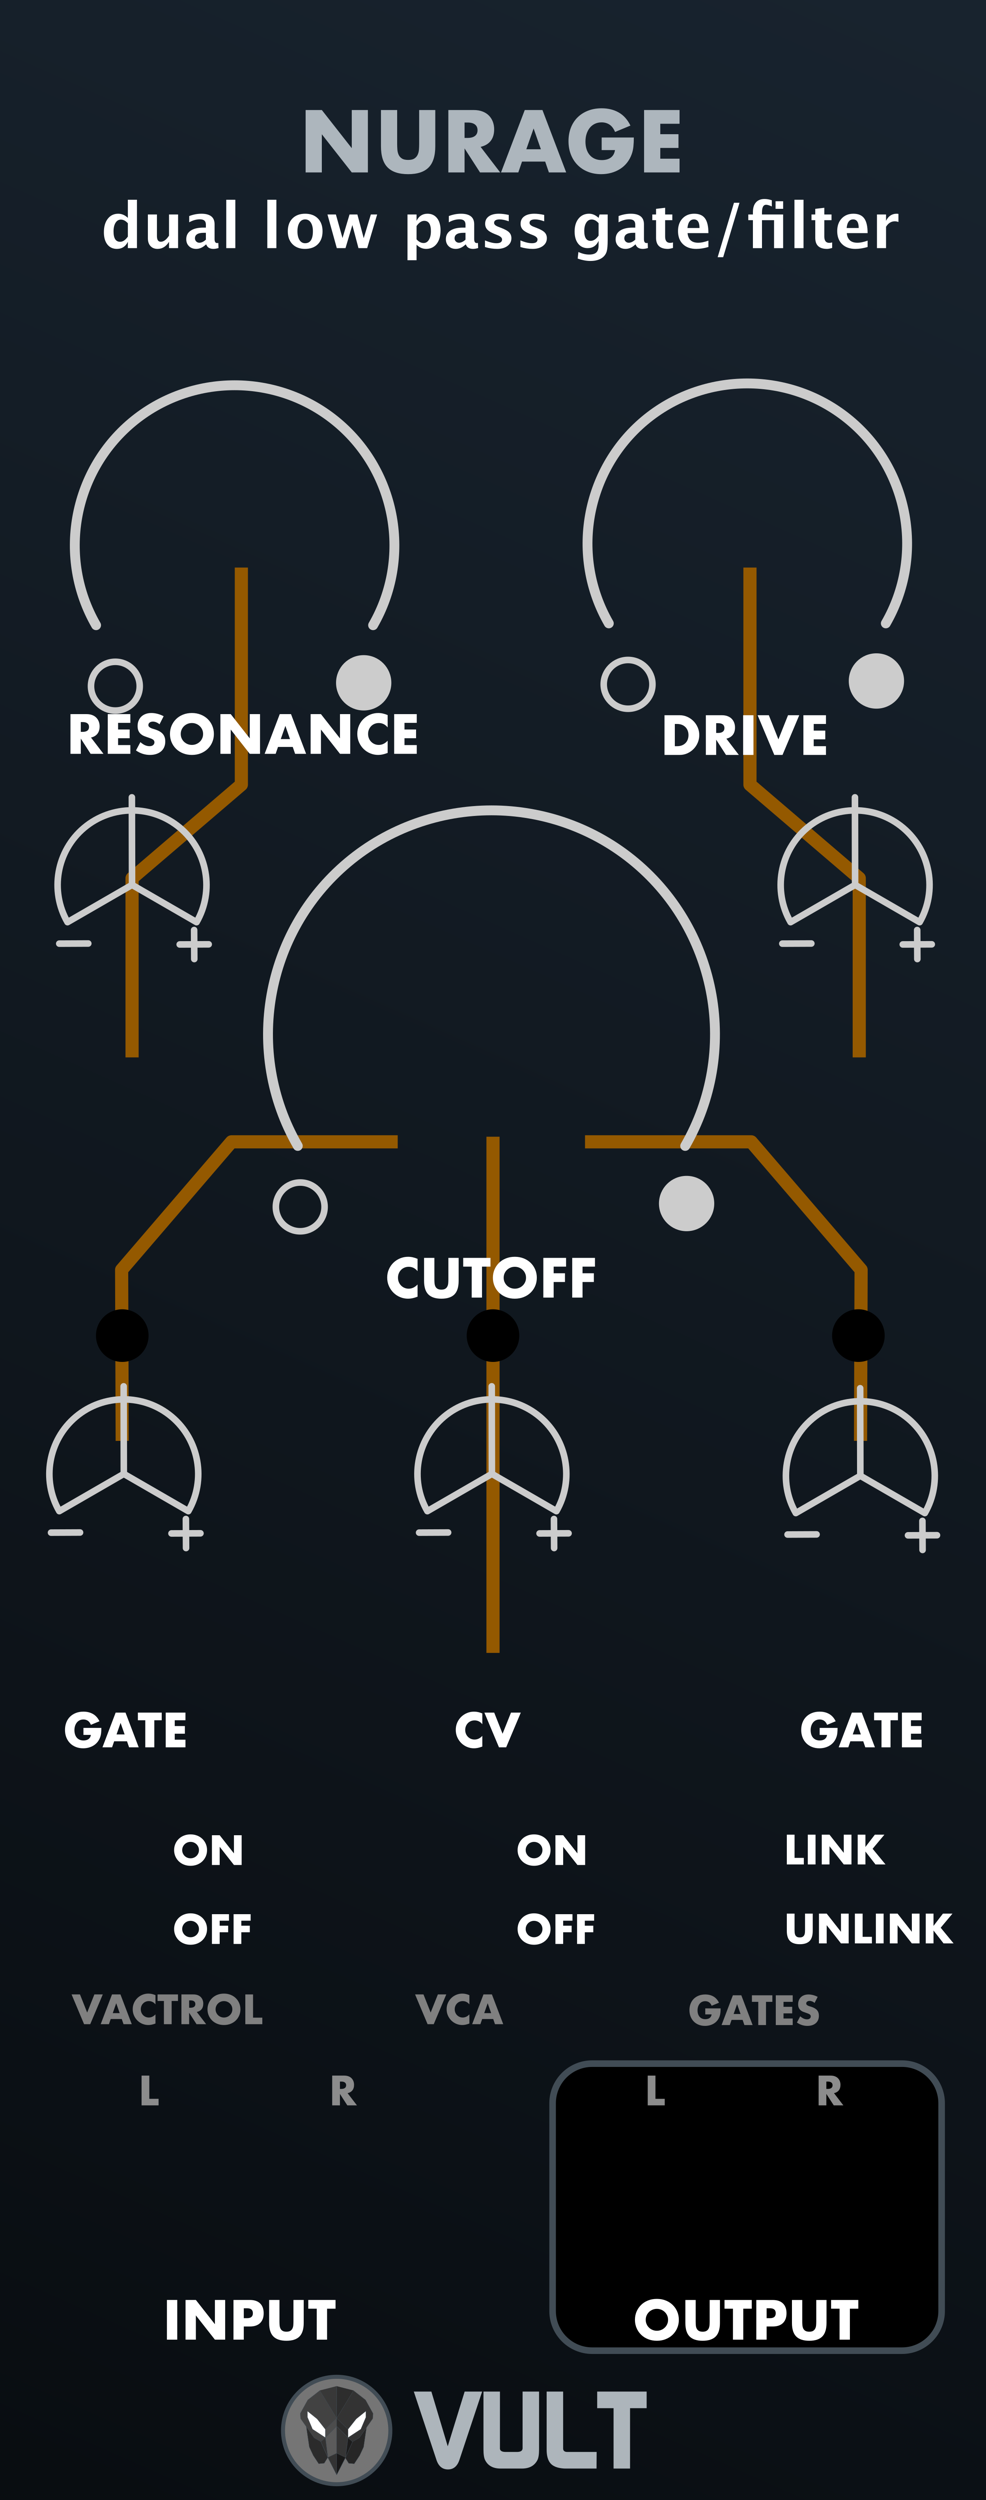 <svg width="150px" height="380px" version="1.1" xmlns="http://www.w3.org/2000/svg" xmlns:xlink="http://www.w3.org/1999/xlink" xml:space="preserve" xmlns:serif="http://www.serif.com/" style="fill-rule:evenodd;clip-rule:evenodd;stroke-linejoin:round;stroke-miterlimit:1.5;">
  <defs>
    <linearGradient id="_Linear1" x1="0" y1="0" x2="1" y2="0" gradientUnits="userSpaceOnUse" gradientTransform="matrix(150,-379.998,379.998,150,6.96687e-15,380)">
      <stop offset="0" style="stop-color:rgb(9,13,17);stop-opacity:1"/>
      <stop offset="1" style="stop-color:rgb(24,35,46);stop-opacity:1"/>
    </linearGradient>
  </defs>
  <g id="Panel">
    <rect id="rect9931" x="0" y="0" width="150" height="380" style="fill:rgb(26,26,26);"/>
    <rect id="rect7406" x="0" y="0.002" width="150" height="379.998" style="fill:url(#_Linear1);"/>
    <path d="M18.591,219l-0.087,-26l16.713,-19.451l25.287,0" style="fill:none;stroke:rgb(148,89,0);stroke-width:2px;"/>
    <path d="M20.091,160.716l0,-27.238l16.626,-14.213l0,-33" style="fill:none;stroke:rgb(148,89,0);stroke-width:2px;"/>
    <path d="M130.717,160.716l0,-27.238l-16.626,-14.213l0,-33" style="fill:none;stroke:rgb(148,89,0);stroke-width:2px;"/>
    <path d="M130.913,219l0.087,-26l-16.713,-19.451l-25.287,0" style="fill:none;stroke:rgb(148,89,0);stroke-width:2px;"/>
    <path d="M75,251.226l0,-78.452" style="fill:none;stroke:rgb(148,89,0);stroke-width:2px;"/>
    <path id="path7458" d="M104.239,174.173c8.221,-14.243 5.003,-32.509 -7.595,-43.081c-12.597,-10.566 -31.149,-10.566 -43.747,0c-12.597,10.572 -15.815,28.838 -7.594,43.081" style="fill:none;stroke:rgb(204,204,204);stroke-width:1.5px;stroke-linecap:round;stroke-linejoin:miter;stroke-miterlimit:4;"/>
    <circle id="circle7461" cx="45.673" cy="183.44" r="3.706" style="fill:none;stroke:rgb(204,204,204);stroke-width:1px;stroke-linejoin:miter;stroke-miterlimit:4;"/>
    <circle id="circle7464" cx="104.452" cy="182.928" r="3.706" style="fill:rgb(204,204,204);stroke:rgb(204,204,204);stroke-width:1px;stroke-linejoin:miter;stroke-miterlimit:4;"/>
    <g>
      <path id="path7467" d="M12.29,111.238l0.296,0c0.308,0 0.548,-0.064 0.712,-0.192c0.164,-0.128 0.248,-0.313 0.248,-0.553c0,-0.24 -0.084,-0.424 -0.248,-0.552c-0.164,-0.128 -0.404,-0.192 -0.712,-0.192l-0.296,0l0,1.489Zm3.449,3.337l-1.952,0l-1.497,-2.321l0,2.321l-1.569,0l0,-6.034l2.441,0c0.336,0 0.629,0.048 0.881,0.148c0.252,0.1 0.456,0.232 0.62,0.404c0.164,0.172 0.284,0.368 0.368,0.592c0.084,0.224 0.124,0.464 0.124,0.72c0,0.461 -0.112,0.833 -0.332,1.117c-0.22,0.284 -0.548,0.48 -0.98,0.58l1.896,2.473Z" style="fill:white;fill-rule:nonzero;"/>
      <path id="path7469" d="M19.829,109.869l-1.865,0l0,1.009l1.761,0l0,1.328l-1.761,0l0,1.041l1.865,0l0,1.328l-3.433,0l0,-6.034l3.433,0l0,1.328Z" style="fill:white;fill-rule:nonzero;"/>
      <path id="path7471" d="M24.271,110.085c-0.172,-0.14 -0.34,-0.24 -0.512,-0.308c-0.172,-0.068 -0.336,-0.1 -0.496,-0.1c-0.205,0 -0.369,0.048 -0.497,0.144c-0.128,0.096 -0.192,0.22 -0.192,0.376c0,0.108 0.032,0.196 0.096,0.264c0.064,0.068 0.148,0.128 0.252,0.18c0.104,0.052 0.22,0.096 0.353,0.132c0.132,0.036 0.26,0.077 0.388,0.121c0.512,0.172 0.888,0.4 1.124,0.684c0.236,0.284 0.356,0.656 0.356,1.116c0,0.308 -0.052,0.589 -0.156,0.841c-0.104,0.252 -0.256,0.464 -0.456,0.644c-0.2,0.18 -0.444,0.316 -0.736,0.416c-0.292,0.1 -0.621,0.148 -0.989,0.148c-0.764,0 -1.468,-0.228 -2.121,-0.68l0.673,-1.265c0.236,0.208 0.468,0.364 0.696,0.465c0.228,0.1 0.456,0.152 0.68,0.152c0.256,0 0.448,-0.06 0.573,-0.176c0.124,-0.117 0.188,-0.253 0.188,-0.401c0,-0.092 -0.016,-0.168 -0.048,-0.236c-0.032,-0.068 -0.084,-0.128 -0.16,-0.184c-0.077,-0.056 -0.173,-0.108 -0.293,-0.156c-0.12,-0.048 -0.264,-0.1 -0.436,-0.16c-0.204,-0.064 -0.4,-0.136 -0.596,-0.212c-0.196,-0.076 -0.368,-0.18 -0.52,-0.308c-0.152,-0.128 -0.276,-0.288 -0.368,-0.484c-0.092,-0.196 -0.14,-0.441 -0.14,-0.741c0,-0.3 0.048,-0.568 0.148,-0.812c0.1,-0.244 0.236,-0.452 0.416,-0.624c0.18,-0.172 0.396,-0.308 0.656,-0.404c0.26,-0.096 0.548,-0.145 0.868,-0.145c0.301,0 0.613,0.04 0.937,0.125c0.324,0.084 0.636,0.204 0.936,0.364l-0.624,1.224Z" style="fill:white;fill-rule:nonzero;"/>
      <path id="path7473" d="M27.496,111.558c0,0.24 0.044,0.46 0.136,0.664c0.092,0.204 0.212,0.38 0.368,0.528c0.157,0.148 0.337,0.264 0.541,0.348c0.204,0.084 0.424,0.124 0.652,0.124c0.228,0 0.448,-0.04 0.652,-0.124c0.204,-0.084 0.388,-0.2 0.544,-0.348c0.157,-0.148 0.281,-0.324 0.373,-0.528c0.092,-0.204 0.136,-0.424 0.136,-0.664c0,-0.24 -0.044,-0.46 -0.136,-0.664c-0.092,-0.205 -0.216,-0.381 -0.373,-0.529c-0.156,-0.148 -0.34,-0.264 -0.544,-0.348c-0.204,-0.084 -0.424,-0.124 -0.652,-0.124c-0.228,0 -0.448,0.04 -0.652,0.124c-0.204,0.084 -0.384,0.2 -0.541,0.348c-0.156,0.148 -0.276,0.324 -0.368,0.529c-0.092,0.204 -0.136,0.424 -0.136,0.664Zm-1.64,0c0,-0.448 0.084,-0.865 0.248,-1.253c0.164,-0.388 0.396,-0.724 0.688,-1.012c0.292,-0.288 0.644,-0.512 1.052,-0.676c0.409,-0.164 0.857,-0.245 1.349,-0.245c0.484,0 0.932,0.081 1.345,0.245c0.412,0.164 0.764,0.388 1.06,0.676c0.296,0.288 0.528,0.624 0.692,1.012c0.164,0.388 0.248,0.805 0.248,1.253c0,0.448 -0.084,0.864 -0.248,1.252c-0.164,0.388 -0.396,0.725 -0.692,1.013c-0.296,0.288 -0.648,0.512 -1.06,0.676c-0.413,0.164 -0.861,0.244 -1.345,0.244c-0.492,0 -0.94,-0.08 -1.349,-0.244c-0.408,-0.164 -0.76,-0.388 -1.052,-0.676c-0.292,-0.288 -0.524,-0.625 -0.688,-1.013c-0.164,-0.388 -0.248,-0.804 -0.248,-1.252Z" style="fill:white;fill-rule:nonzero;"/>
      <path id="path7475" d="M33.531,114.575l0,-6.034l1.568,0l2.898,3.689l0,-3.689l1.56,0l0,6.034l-1.56,0l-2.898,-3.689l0,3.689l-1.568,0Z" style="fill:white;fill-rule:nonzero;"/>
      <path id="path7477" d="M44.119,112.334l-0.704,-2.009l-0.704,2.009l1.408,0Zm0.416,1.193l-2.241,0l-0.36,1.048l-1.672,0l2.297,-6.034l1.712,0l2.297,6.034l-1.673,0l-0.36,-1.048Z" style="fill:white;fill-rule:nonzero;"/>
      <path id="path7479" d="M47.256,114.575l0,-6.034l1.569,0l2.897,3.689l0,-3.689l1.561,0l0,6.034l-1.561,0l-2.897,-3.689l0,3.689l-1.569,0Z" style="fill:white;fill-rule:nonzero;"/>
      <path id="path7481" d="M58.973,110.557c-0.364,-0.444 -0.812,-0.664 -1.344,-0.664c-0.236,0 -0.452,0.044 -0.653,0.128c-0.2,0.084 -0.372,0.2 -0.516,0.348c-0.144,0.148 -0.256,0.32 -0.34,0.525c-0.084,0.204 -0.124,0.42 -0.124,0.656c0,0.24 0.04,0.46 0.124,0.664c0.084,0.204 0.196,0.38 0.344,0.528c0.148,0.148 0.32,0.268 0.516,0.352c0.197,0.084 0.413,0.128 0.641,0.128c0.5,0 0.952,-0.212 1.352,-0.64l0,1.857l-0.16,0.056c-0.24,0.084 -0.464,0.148 -0.672,0.188c-0.208,0.04 -0.412,0.06 -0.616,0.06c-0.416,0 -0.817,-0.08 -1.197,-0.236c-0.38,-0.156 -0.716,-0.38 -1.008,-0.664c-0.292,-0.284 -0.524,-0.625 -0.7,-1.017c-0.177,-0.392 -0.265,-0.82 -0.265,-1.284c0,-0.464 0.088,-0.889 0.261,-1.277c0.172,-0.388 0.404,-0.72 0.696,-1c0.292,-0.28 0.628,-0.5 1.012,-0.656c0.384,-0.156 0.789,-0.237 1.209,-0.237c0.24,0 0.476,0.024 0.708,0.077c0.232,0.052 0.476,0.128 0.732,0.236l0,1.872Z" style="fill:white;fill-rule:nonzero;"/>
      <path id="path7483" d="M63.399,109.869l-1.865,0l0,1.009l1.761,0l0,1.328l-1.761,0l0,1.041l1.865,0l0,1.328l-3.433,0l0,-6.034l3.433,0l0,1.328Z" style="fill:white;fill-rule:nonzero;"/>
    </g>
    <g>
      <path id="path7488" d="M56.76,95.027c5.878,-10.185 3.577,-23.246 -5.431,-30.805c-9.007,-7.555 -22.273,-7.555 -31.281,0c-9.007,7.559 -11.308,20.62 -5.43,30.805" style="fill:none;stroke:rgb(204,204,204);stroke-width:1.5px;stroke-linecap:round;stroke-linejoin:miter;stroke-miterlimit:4;"/>
      <circle id="circle7491" cx="17.549" cy="104.294" r="3.706" style="fill:none;stroke:rgb(204,204,204);stroke-width:1px;stroke-linejoin:miter;stroke-miterlimit:4;"/>
      <circle id="circle7494" cx="55.329" cy="103.782" r="3.706" style="fill:rgb(204,204,204);stroke:rgb(204,204,204);stroke-width:1px;stroke-linejoin:miter;stroke-miterlimit:4;"/>
    </g>
    <g>
      <path id="path7499" d="M134.76,94.749c5.878,-10.184 3.577,-23.246 -5.431,-30.805c-9.007,-7.555 -22.273,-7.555 -31.281,0c-9.007,7.559 -11.308,20.621 -5.43,30.805" style="fill:none;stroke:rgb(204,204,204);stroke-width:1.5px;stroke-linecap:round;stroke-linejoin:miter;stroke-miterlimit:4;"/>
      <circle id="circle7502" cx="95.549" cy="104.017" r="3.706" style="fill:none;stroke:rgb(204,204,204);stroke-width:1px;stroke-linejoin:miter;stroke-miterlimit:4;"/>
      <circle id="circle7505" cx="133.329" cy="103.504" r="3.706" style="fill:rgb(204,204,204);stroke:rgb(204,204,204);stroke-width:1px;stroke-linejoin:miter;stroke-miterlimit:4;"/>
    </g>
    <path id="path42" d="M62.952,363.5l2.673,0l2.49,8.317l2.574,-8.317l2.66,0l-3.46,10.397c-0.323,0.959 -0.903,1.438 -1.738,1.438c-0.847,0 -1.433,-0.484 -1.755,-1.453l-3.444,-10.382Z" style="fill:rgb(173,181,187);fill-rule:nonzero;"/>
    <path id="path44" d="M73.55,372.292l0,-8.792l2.507,0l0,8.709c0.044,0.312 0.334,0.468 0.869,0.468l1.705,0c0.513,0 0.797,-0.145 0.853,-0.435l0.017,-0.083l0,-8.659l2.507,0l0,8.776c0,0.769 -0.083,1.315 -0.251,1.638c-0.445,0.858 -1.231,1.287 -2.357,1.287l-3.243,0c-1.159,0 -1.95,-0.44 -2.373,-1.321c-0.156,-0.323 -0.234,-0.852 -0.234,-1.588Z" style="fill:rgb(173,181,187);fill-rule:nonzero;"/>
    <path id="path46" d="M83.161,372.343l0,-8.843l2.508,0l0,8.642c0,0.357 0.211,0.535 0.635,0.535l4.463,0l-0.016,2.524l-4.664,0c-0.167,0 -0.312,-0.005 -0.435,-0.017c-0.903,-0.077 -1.544,-0.342 -1.922,-0.794c-0.379,-0.451 -0.569,-1.134 -0.569,-2.047Z" style="fill:rgb(173,181,187);fill-rule:nonzero;"/>
    <path id="path48" d="M90.851,366.024l0,-2.524l7.522,0l0,2.524l-2.524,0l0,9.177l-2.508,0l0,-9.177l-2.49,0Z" style="fill:rgb(173,181,187);fill-rule:nonzero;"/>
    <path id="path4" d="M59.383,369.417c0,-4.509 -3.655,-8.164 -8.164,-8.164c-4.509,0 -8.165,3.655 -8.165,8.164c0,4.509 3.656,8.165 8.165,8.165c4.509,0 8.164,-3.656 8.164,-8.165Z" style="fill:rgb(117,117,117);fill-rule:nonzero;stroke:rgb(65,76,85);stroke-width:0.61px;stroke-linejoin:miter;stroke-miterlimit:10;"/>
    <g id="g40">
      <path id="polygon6" d="M49.321,374.394l0.553,-0.891l-1.064,-2.393l-2.216,-2.284l0.46,3.101l0.597,1.28l0.833,1.264l0.837,-0.077Z" style="fill:rgb(43,43,43);fill-rule:nonzero;stroke:rgb(65,76,85);stroke-width:0.04px;stroke-linejoin:miter;stroke-miterlimit:4;"/>
      <path id="polygon8" d="M53.048,374.401l-0.553,-0.89l1.064,-2.393l2.216,-2.285l-0.46,3.101l-0.597,1.281l-0.833,1.263l-0.837,-0.077Z" style="fill:rgb(38,38,38);fill-rule:nonzero;stroke:rgb(65,76,85);stroke-width:0.04px;stroke-linejoin:miter;stroke-miterlimit:4;"/>
      <path id="polygon12" d="M48.636,363.359l2.584,-0.66l0,13.447l-1.349,-2.651l-1.061,-2.385l-1.022,-0.581l-2.052,-2.92l-0.057,-0.776l1.148,-2.067l1.809,-1.407Z" style="fill:rgb(66,66,66);fill-rule:nonzero;stroke:rgb(65,76,85);stroke-width:0.04px;stroke-linejoin:miter;stroke-miterlimit:4;"/>
      <path id="polygon14" d="M53.801,363.364l-2.584,-0.661l0,13.448l1.35,-2.651l1.06,-2.385l1.023,-0.581l2.051,-2.921l0.058,-0.775l-1.149,-2.067l-1.809,-1.407Z" style="fill:rgb(51,51,51);fill-rule:nonzero;stroke:rgb(65,76,85);stroke-width:0.04px;stroke-linejoin:miter;stroke-miterlimit:4;"/>
      <path id="polyline16" d="M49.496,369.237l1.723,-1.684l0,1.229l-1.723,1.718l0,-1.263" style="fill:rgb(76,76,76);fill-rule:nonzero;stroke:rgb(65,76,85);stroke-width:0.04px;stroke-linejoin:miter;stroke-miterlimit:4;"/>
      <path id="polygon18" d="M51.22,368.781l-1.723,1.718l0.377,3.004l1.346,2.643l0,-7.365Z" style="fill:rgb(91,91,91);fill-rule:nonzero;stroke:rgb(65,76,85);stroke-width:0.04px;stroke-linejoin:miter;stroke-miterlimit:4;"/>
      <path id="polygon20" d="M51.22,376.146l-1.346,-2.643l1.346,-0.635l0,3.278Z" style="fill:rgb(51,51,51);fill-rule:nonzero;stroke:rgb(65,76,85);stroke-width:0.04px;stroke-linejoin:miter;stroke-miterlimit:4;"/>
      <path id="polygon22" d="M49.497,370.499l0,-1.263l-1.249,-1.58l-1.477,-1.19l-0.001,0.932l0.775,1.823l1.952,1.278Z" style="fill:white;fill-rule:nonzero;stroke:rgb(65,76,85);stroke-width:0.04px;stroke-linejoin:miter;stroke-miterlimit:4;"/>
      <path id="polyline24" d="M52.942,369.238l-1.722,-1.685l0,1.23l1.722,1.718l0,-1.263" style="fill:rgb(45,45,45);fill-rule:nonzero;stroke:rgb(65,76,85);stroke-width:0.04px;stroke-linejoin:miter;stroke-miterlimit:4;"/>
      <path id="polygon26" d="M51.218,368.781l1.722,1.718l-0.376,3.004l-1.347,2.643l0.001,-7.365Z" style="fill:rgb(53,53,53);fill-rule:nonzero;stroke:rgb(65,76,85);stroke-width:0.04px;stroke-linejoin:miter;stroke-miterlimit:4;"/>
      <path id="polygon28" d="M51.217,376.146l1.347,-2.643l-1.346,-0.635l-0.001,3.278Z" style="fill:rgb(25,25,25);fill-rule:nonzero;stroke:rgb(65,76,85);stroke-width:0.04px;stroke-linejoin:miter;stroke-miterlimit:4;"/>
      <path id="polygon30" d="M52.94,370.499l0,-1.263l1.249,-1.58l1.478,-1.19l0.001,0.932l-0.775,1.823l-1.953,1.278Z" style="fill:white;fill-rule:nonzero;stroke:rgb(65,76,85);stroke-width:0.04px;stroke-linejoin:miter;stroke-miterlimit:4;"/>
      <path id="polyline32" d="M48.652,363.338l2.566,4.215l-0.005,-4.87" style="fill:rgb(56,56,56);fill-rule:nonzero;stroke:rgb(65,76,85);stroke-width:0.04px;stroke-linejoin:miter;stroke-miterlimit:4;"/>
      <path id="polyline34" d="M53.785,363.338l-2.566,4.215l0.006,-4.869" style="fill:rgb(45,45,45);fill-rule:nonzero;stroke:rgb(65,76,85);stroke-width:0.04px;stroke-linejoin:miter;stroke-miterlimit:4;"/>
      <path id="polygon36" d="M48.811,371.111l0.688,-0.611l0.375,3.006l-1.063,-2.395Z" style="fill:rgb(51,51,51);fill-rule:nonzero;stroke:rgb(65,76,85);stroke-width:0.04px;stroke-linejoin:miter;stroke-miterlimit:4;"/>
      <path id="polygon38" d="M53.631,371.125l-0.688,-0.61l-0.375,3.006l1.063,-2.396Z" style="fill:rgb(28,28,28);fill-rule:nonzero;stroke:rgb(65,76,85);stroke-width:0.04px;stroke-linejoin:miter;stroke-miterlimit:4;"/>
    </g>
    <g>
      <path id="path7576" d="M102.66,113.415l0.36,0c0.272,0 0.516,-0.044 0.728,-0.128c0.212,-0.085 0.392,-0.205 0.54,-0.353c0.149,-0.148 0.261,-0.328 0.337,-0.532c0.076,-0.204 0.116,-0.432 0.116,-0.676c0,-0.24 -0.04,-0.464 -0.12,-0.672c-0.08,-0.208 -0.192,-0.389 -0.341,-0.537c-0.148,-0.148 -0.328,-0.268 -0.54,-0.352c-0.212,-0.084 -0.452,-0.128 -0.72,-0.128l-0.36,0l0,3.378Zm-1.569,-4.706l2.321,0c0.412,0 0.796,0.084 1.157,0.248c0.36,0.164 0.676,0.384 0.944,0.66c0.268,0.276 0.48,0.596 0.636,0.96c0.156,0.365 0.232,0.749 0.232,1.149c0,0.396 -0.076,0.776 -0.228,1.14c-0.152,0.364 -0.364,0.689 -0.632,0.965c-0.268,0.276 -0.584,0.5 -0.944,0.664c-0.361,0.164 -0.749,0.248 -1.165,0.248l-2.321,0l0,-6.034Z" style="fill:white;fill-rule:nonzero;"/>
      <path id="path7578" d="M108.95,111.406l0.297,0c0.308,0 0.548,-0.064 0.712,-0.192c0.164,-0.128 0.248,-0.312 0.248,-0.553c0,-0.24 -0.084,-0.424 -0.248,-0.552c-0.164,-0.128 -0.404,-0.192 -0.712,-0.192l-0.297,0l0,1.489Zm3.45,3.337l-1.953,0l-1.497,-2.321l0,2.321l-1.568,0l0,-6.034l2.441,0c0.336,0 0.628,0.048 0.88,0.148c0.252,0.1 0.456,0.232 0.62,0.404c0.164,0.172 0.285,0.368 0.369,0.592c0.084,0.224 0.124,0.464 0.124,0.72c0,0.461 -0.112,0.833 -0.333,1.117c-0.22,0.284 -0.548,0.48 -0.98,0.58l1.897,2.473Z" style="fill:white;fill-rule:nonzero;"/>
      <rect id="rect7580" x="113.056" y="108.709" width="1.569" height="6.035" style="fill:white;"/>
      <path id="path7582" d="M116.962,108.709l1.456,3.673l1.465,-3.673l1.705,0l-2.545,6.034l-1.249,0l-2.537,-6.034l1.705,0Z" style="fill:white;fill-rule:nonzero;"/>
      <path id="path7584" d="M125.653,110.037l-1.864,0l0,1.009l1.76,0l0,1.328l-1.76,0l0,1.041l1.864,0l0,1.328l-3.433,0l0,-6.034l3.433,0l0,1.328Z" style="fill:white;fill-rule:nonzero;"/>
    </g>
    <g>
      <path id="path7777" d="M140.699,229.972c2.737,-4.742 1.665,-10.825 -2.533,-14.346c-4.193,-3.522 -10.372,-3.522 -14.566,0c-4.197,3.521 -5.27,9.604 -2.533,14.346l9.816,-5.666l9.816,5.666Z" style="fill:none;stroke:rgb(204,204,204);stroke-width:1px;stroke-linecap:round;stroke-linejoin:miter;stroke-miterlimit:4;"/>
      <path id="path7780" d="M140.327,231.168l0.024,4.41" style="fill:rgb(204,204,204);fill-rule:nonzero;stroke:rgb(204,204,204);stroke-width:1px;stroke-linecap:round;stroke-linejoin:miter;stroke-miterlimit:4;"/>
      <path id="path7783" d="M142.544,233.341l-4.41,0.02" style="fill:rgb(204,204,204);fill-rule:nonzero;stroke:rgb(204,204,204);stroke-width:1px;stroke-linecap:round;stroke-linejoin:miter;stroke-miterlimit:4;"/>
      <path id="path7786" d="M124.225,233.217l-4.414,0.02" style="fill:rgb(204,204,204);fill-rule:nonzero;stroke:rgb(204,204,204);stroke-width:1px;stroke-linecap:round;stroke-linejoin:miter;stroke-miterlimit:4;"/>
      <path id="path7789" d="M130.883,224.31l-0.024,-13.31" style="fill:none;stroke:rgb(204,204,204);stroke-width:1px;stroke-linecap:round;stroke-linejoin:miter;stroke-miterlimit:4;"/>
    </g>
    <g>
      <path id="path7794" d="M28.652,229.683c2.737,-4.742 1.664,-10.825 -2.533,-14.346c-4.194,-3.522 -10.373,-3.522 -14.567,0c-4.197,3.521 -5.27,9.604 -2.533,14.346l9.817,-5.667l9.816,5.667Z" style="fill:none;stroke:rgb(204,204,204);stroke-width:1px;stroke-linecap:round;stroke-linejoin:miter;stroke-miterlimit:4;"/>
      <path id="path7797" d="M28.279,230.879l0.024,4.41" style="fill:rgb(204,204,204);fill-rule:nonzero;stroke:rgb(204,204,204);stroke-width:1px;stroke-linecap:round;stroke-linejoin:miter;stroke-miterlimit:4;"/>
      <path id="path7800" d="M30.496,233.052l-4.409,0.02" style="fill:rgb(204,204,204);fill-rule:nonzero;stroke:rgb(204,204,204);stroke-width:1px;stroke-linecap:round;stroke-linejoin:miter;stroke-miterlimit:4;"/>
      <path id="path7803" d="M12.177,232.928l-4.414,0.02" style="fill:rgb(204,204,204);fill-rule:nonzero;stroke:rgb(204,204,204);stroke-width:1px;stroke-linecap:round;stroke-linejoin:miter;stroke-miterlimit:4;"/>
      <path id="path7806" d="M18.836,224.02l-0.024,-13.309" style="fill:none;stroke:rgb(204,204,204);stroke-width:1px;stroke-linecap:round;stroke-linejoin:miter;stroke-miterlimit:4;"/>
    </g>
    <g>
      <g>
        <path id="path7809" d="M29.531,141.357l0.024,4.41" style="fill:rgb(204,204,204);fill-rule:nonzero;stroke:rgb(204,204,204);stroke-width:1px;stroke-linecap:round;stroke-linejoin:miter;stroke-miterlimit:4;"/>
        <path id="path7812" d="M31.748,143.53l-4.41,0.02" style="fill:rgb(204,204,204);fill-rule:nonzero;stroke:rgb(204,204,204);stroke-width:1px;stroke-linecap:round;stroke-linejoin:miter;stroke-miterlimit:4;"/>
        <path id="path7815" d="M13.429,143.406l-4.414,0.02" style="fill:rgb(204,204,204);fill-rule:nonzero;stroke:rgb(204,204,204);stroke-width:1px;stroke-linecap:round;stroke-linejoin:miter;stroke-miterlimit:4;"/>
        <path id="path7818" d="M29.904,140.161c2.737,-4.742 1.664,-10.825 -2.533,-14.346c-4.194,-3.522 -10.373,-3.522 -14.567,0c-4.197,3.521 -5.27,9.604 -2.533,14.346l9.816,-5.667l9.817,5.667Z" style="fill:none;stroke:rgb(204,204,204);stroke-width:1px;stroke-linecap:round;stroke-linejoin:miter;stroke-miterlimit:4;"/>
      </g>
      <path id="path7821" d="M20.087,134.498l-0.024,-13.309" style="fill:none;stroke:rgb(204,204,204);stroke-width:1px;stroke-linecap:round;stroke-linejoin:miter;stroke-miterlimit:4;"/>
    </g>
    <g id="text9293-4">
      <path d="M12.695,262.627l2.723,0c0,0.28 -0.011,0.534 -0.035,0.763c-0.023,0.228 -0.07,0.441 -0.14,0.637c-0.098,0.275 -0.231,0.519 -0.399,0.731c-0.168,0.212 -0.365,0.39 -0.591,0.532c-0.226,0.142 -0.475,0.251 -0.746,0.326c-0.27,0.074 -0.555,0.112 -0.854,0.112c-0.41,0 -0.785,-0.068 -1.123,-0.203c-0.338,-0.136 -0.629,-0.326 -0.872,-0.571c-0.242,-0.245 -0.431,-0.539 -0.567,-0.882c-0.135,-0.343 -0.203,-0.722 -0.203,-1.137c0,-0.411 0.067,-0.788 0.2,-1.131c0.133,-0.343 0.322,-0.636 0.567,-0.878c0.245,-0.243 0.54,-0.432 0.885,-0.567c0.346,-0.136 0.731,-0.203 1.155,-0.203c0.551,0 1.034,0.119 1.449,0.357c0.416,0.238 0.745,0.606 0.987,1.106l-1.302,0.539c-0.121,-0.29 -0.278,-0.497 -0.472,-0.623c-0.194,-0.126 -0.414,-0.189 -0.662,-0.189c-0.205,0 -0.392,0.038 -0.56,0.115c-0.168,0.077 -0.311,0.187 -0.43,0.329c-0.119,0.142 -0.212,0.314 -0.28,0.515c-0.068,0.2 -0.102,0.424 -0.102,0.672c0,0.224 0.03,0.431 0.088,0.623c0.058,0.191 0.146,0.357 0.262,0.497c0.117,0.14 0.262,0.248 0.434,0.325c0.173,0.077 0.374,0.116 0.602,0.116c0.136,0 0.266,-0.016 0.392,-0.046c0.126,-0.03 0.24,-0.079 0.34,-0.147c0.1,-0.068 0.183,-0.155 0.248,-0.262c0.066,-0.108 0.11,-0.238 0.133,-0.392l-1.127,0l0,-1.064Z" style="fill:white;fill-rule:nonzero;"/>
      <path d="M18.96,263.621l-0.616,-1.757l-0.616,1.757l1.232,0Zm0.364,1.043l-1.96,0l-0.315,0.917l-1.463,0l2.009,-5.278l1.498,0l2.009,5.278l-1.463,0l-0.315,-0.917Z" style="fill:white;fill-rule:nonzero;"/>
      <path d="M23.475,261.465l0,4.116l-1.372,0l0,-4.116l-1.127,0l0,-1.162l3.626,0l0,1.162l-1.127,0Z" style="fill:white;fill-rule:nonzero;"/>
      <path d="M28.214,261.465l-1.631,0l0,0.882l1.54,0l0,1.162l-1.54,0l0,0.91l1.631,0l0,1.162l-3.003,0l0,-5.278l3.003,0l0,1.162Z" style="fill:white;fill-rule:nonzero;"/>
    </g>
    <g id="text9293-41" serif:id="text9293-4">
      <path d="M124.695,262.627l2.723,0c0,0.28 -0.011,0.534 -0.035,0.763c-0.023,0.228 -0.07,0.441 -0.14,0.637c-0.098,0.275 -0.231,0.519 -0.399,0.731c-0.168,0.212 -0.365,0.39 -0.591,0.532c-0.226,0.142 -0.475,0.251 -0.746,0.326c-0.27,0.074 -0.555,0.112 -0.854,0.112c-0.41,0 -0.785,-0.068 -1.123,-0.203c-0.338,-0.136 -0.629,-0.326 -0.872,-0.571c-0.242,-0.245 -0.431,-0.539 -0.567,-0.882c-0.135,-0.343 -0.203,-0.722 -0.203,-1.137c0,-0.411 0.067,-0.788 0.2,-1.131c0.133,-0.343 0.322,-0.636 0.567,-0.878c0.245,-0.243 0.54,-0.432 0.885,-0.567c0.346,-0.136 0.731,-0.203 1.155,-0.203c0.551,0 1.034,0.119 1.449,0.357c0.416,0.238 0.745,0.606 0.987,1.106l-1.302,0.539c-0.121,-0.29 -0.278,-0.497 -0.472,-0.623c-0.194,-0.126 -0.414,-0.189 -0.662,-0.189c-0.205,0 -0.392,0.038 -0.56,0.115c-0.168,0.077 -0.311,0.187 -0.43,0.329c-0.119,0.142 -0.212,0.314 -0.28,0.515c-0.068,0.2 -0.102,0.424 -0.102,0.672c0,0.224 0.03,0.431 0.088,0.623c0.058,0.191 0.146,0.357 0.262,0.497c0.117,0.14 0.262,0.248 0.434,0.325c0.173,0.077 0.374,0.116 0.602,0.116c0.136,0 0.266,-0.016 0.392,-0.046c0.126,-0.03 0.24,-0.079 0.34,-0.147c0.1,-0.068 0.183,-0.155 0.248,-0.262c0.066,-0.108 0.11,-0.238 0.133,-0.392l-1.127,0l0,-1.064Z" style="fill:white;fill-rule:nonzero;"/>
      <path d="M130.96,263.621l-0.616,-1.757l-0.616,1.757l1.232,0Zm0.364,1.043l-1.96,0l-0.315,0.917l-1.463,0l2.009,-5.278l1.498,0l2.009,5.278l-1.463,0l-0.315,-0.917Z" style="fill:white;fill-rule:nonzero;"/>
      <path d="M135.475,261.465l0,4.116l-1.372,0l0,-4.116l-1.127,0l0,-1.162l3.626,0l0,1.162l-1.127,0Z" style="fill:white;fill-rule:nonzero;"/>
      <path d="M140.214,261.465l-1.631,0l0,0.882l1.54,0l0,1.162l-1.54,0l0,0.91l1.631,0l0,1.162l-3.003,0l0,-5.278l3.003,0l0,1.162Z" style="fill:white;fill-rule:nonzero;"/>
    </g>
    <g>
      <path d="M46.495,26.208l0,-9.485l2.465,0l4.554,5.799l0,-5.799l2.453,0l0,9.485l-2.453,0l-4.554,-5.799l0,5.799l-2.465,0Z" style="fill:rgb(173,182,189);fill-rule:nonzero;"/>
      <path d="M60.42,16.723l0,5.158c0,0.277 0.011,0.56 0.032,0.849c0.021,0.289 0.084,0.551 0.189,0.786c0.104,0.235 0.27,0.426 0.496,0.573c0.227,0.146 0.546,0.22 0.957,0.22c0.41,0 0.727,-0.074 0.949,-0.22c0.223,-0.147 0.388,-0.338 0.497,-0.573c0.109,-0.235 0.174,-0.497 0.195,-0.786c0.021,-0.289 0.032,-0.572 0.032,-0.849l0,-5.158l2.453,0l0,5.498c0,1.476 -0.338,2.553 -1.013,3.233c-0.675,0.679 -1.713,1.019 -3.113,1.019c-1.401,0 -2.441,-0.34 -3.12,-1.019c-0.68,-0.68 -1.019,-1.757 -1.019,-3.233l0,-5.498l2.465,0Z" style="fill:rgb(173,182,189);fill-rule:nonzero;"/>
      <path d="M70.673,20.963l0.465,0c0.487,0 0.86,-0.101 1.12,-0.302c0.26,-0.202 0.39,-0.491 0.39,-0.868c0,-0.378 -0.13,-0.667 -0.39,-0.868c-0.26,-0.202 -0.633,-0.302 -1.12,-0.302l-0.465,0l0,2.34Zm5.422,5.245l-3.07,0l-2.352,-3.648l0,3.648l-2.466,0l0,-9.485l3.837,0c0.528,0 0.99,0.078 1.384,0.233c0.394,0.155 0.719,0.367 0.975,0.635c0.256,0.269 0.449,0.579 0.579,0.931c0.13,0.352 0.195,0.73 0.195,1.132c0,0.722 -0.175,1.306 -0.523,1.755c-0.348,0.449 -0.861,0.753 -1.541,0.912l2.982,3.887Z" style="fill:rgb(173,182,189);fill-rule:nonzero;"/>
      <path d="M82.284,22.686l-1.107,-3.158l-1.107,3.158l2.214,0Zm0.654,1.874l-3.522,0l-0.566,1.648l-2.629,0l3.61,-9.485l2.692,0l3.611,9.485l-2.63,0l-0.566,-1.648Z" style="fill:rgb(173,182,189);fill-rule:nonzero;"/>
      <path d="M91.53,20.9l4.894,0c0,0.503 -0.021,0.96 -0.063,1.371c-0.042,0.411 -0.126,0.792 -0.252,1.145c-0.176,0.494 -0.415,0.933 -0.717,1.314c-0.302,0.382 -0.656,0.7 -1.063,0.956c-0.406,0.256 -0.853,0.451 -1.339,0.585c-0.487,0.134 -0.998,0.202 -1.535,0.202c-0.738,0 -1.411,-0.122 -2.019,-0.365c-0.608,-0.243 -1.13,-0.585 -1.566,-1.026c-0.437,-0.44 -0.776,-0.968 -1.019,-1.585c-0.244,-0.616 -0.365,-1.297 -0.365,-2.044c0,-0.738 0.119,-1.415 0.358,-2.031c0.239,-0.617 0.579,-1.143 1.019,-1.579c0.441,-0.436 0.971,-0.776 1.592,-1.019c0.62,-0.243 1.312,-0.365 2.075,-0.365c0.99,0 1.858,0.214 2.604,0.642c0.747,0.427 1.338,1.09 1.774,1.987l-2.34,0.969c-0.218,-0.52 -0.501,-0.893 -0.849,-1.12c-0.348,-0.226 -0.744,-0.339 -1.189,-0.339c-0.369,0 -0.704,0.069 -1.006,0.207c-0.302,0.139 -0.56,0.336 -0.774,0.591c-0.214,0.256 -0.381,0.564 -0.503,0.925c-0.122,0.361 -0.182,0.763 -0.182,1.208c0,0.402 0.052,0.775 0.157,1.119c0.105,0.344 0.262,0.642 0.472,0.893c0.209,0.252 0.469,0.447 0.78,0.585c0.31,0.139 0.671,0.208 1.081,0.208c0.244,0 0.478,-0.027 0.705,-0.082c0.226,-0.054 0.43,-0.142 0.61,-0.264c0.18,-0.122 0.329,-0.279 0.447,-0.472c0.117,-0.193 0.197,-0.427 0.239,-0.704l-2.026,0l0,-1.912Z" style="fill:rgb(173,182,189);fill-rule:nonzero;"/>
      <path d="M103.38,18.811l-2.931,0l0,1.585l2.768,0l0,2.089l-2.768,0l0,1.635l2.931,0l0,2.088l-5.396,0l0,-9.485l5.396,0l0,2.088Z" style="fill:rgb(173,182,189);fill-rule:nonzero;"/>
    </g>
    <g id="text7967-9-5">
      <g transform="matrix(1.059,0,0,1.059,15.372,37.714)">
        <path d="M3.852,0l0,-0.91c-0.334,0.68 -0.861,1.02 -1.579,1.02c-0.58,0 -1.036,-0.213 -1.367,-0.638c-0.331,-0.425 -0.497,-1.01 -0.497,-1.754c0,-0.809 0.187,-1.454 0.561,-1.935c0.373,-0.481 0.875,-0.721 1.506,-0.721c0.504,0 0.963,0.199 1.376,0.598l0,-2.603l1.306,0l0,6.943l-1.306,0Zm0,-3.566c-0.314,-0.352 -0.649,-0.528 -1.007,-0.528c-0.32,0 -0.575,0.154 -0.765,0.462c-0.191,0.308 -0.286,0.721 -0.286,1.24c0,0.988 0.317,1.482 0.95,1.482c0.387,0 0.756,-0.248 1.108,-0.743l0,-1.913Z" style="fill:white;fill-rule:nonzero;"/>
        <path d="M9.766,0l0,-0.91c-0.422,0.68 -0.97,1.02 -1.645,1.02c-0.431,0 -0.771,-0.136 -1.02,-0.409c-0.249,-0.273 -0.373,-0.645 -0.373,-1.117l0,-3.412l1.301,0l0,3.091c0,0.548 0.183,0.822 0.55,0.822c0.41,0 0.806,-0.291 1.187,-0.875l0,-3.038l1.301,0l0,4.828l-1.301,0Z" style="fill:white;fill-rule:nonzero;"/>
        <path d="M15.06,-0.519c-0.434,0.419 -0.898,0.629 -1.394,0.629c-0.422,0 -0.765,-0.129 -1.029,-0.387c-0.264,-0.258 -0.396,-0.592 -0.396,-1.003c0,-0.533 0.214,-0.944 0.64,-1.233c0.427,-0.289 1.037,-0.433 1.832,-0.433l0.347,0l0,-0.44c0,-0.501 -0.286,-0.752 -0.857,-0.752c-0.508,0 -1.021,0.144 -1.539,0.431l0,-0.897c0.589,-0.223 1.172,-0.334 1.75,-0.334c1.263,0 1.895,0.503 1.895,1.508l0,2.137c0,0.378 0.121,0.567 0.365,0.567c0.044,0 0.101,-0.005 0.171,-0.017l0.031,0.73c-0.276,0.082 -0.519,0.123 -0.73,0.123c-0.533,0 -0.876,-0.21 -1.029,-0.629l-0.057,0Zm0,-0.699l0,-0.981l-0.308,0c-0.841,0 -1.262,0.264 -1.262,0.792c0,0.179 0.061,0.329 0.183,0.451c0.121,0.121 0.272,0.182 0.45,0.182c0.305,0 0.617,-0.148 0.937,-0.444Z" style="fill:white;fill-rule:nonzero;"/>
        <rect x="17.988" y="-6.943" width="1.302" height="6.943" style="fill:white;fill-rule:nonzero;"/>
        <rect x="23.885" y="-6.943" width="1.302" height="6.943" style="fill:white;fill-rule:nonzero;"/>
        <path d="M29.291,0.11c-0.754,0 -1.352,-0.228 -1.797,-0.684c-0.444,-0.456 -0.666,-1.069 -0.666,-1.84c0,-0.78 0.224,-1.395 0.671,-1.847c0.447,-0.451 1.054,-0.677 1.822,-0.677c0.771,0 1.38,0.226 1.827,0.677c0.447,0.452 0.671,1.064 0.671,1.838c0,0.792 -0.224,1.412 -0.673,1.86c-0.448,0.449 -1.067,0.673 -1.855,0.673Zm0.022,-0.814c0.747,0 1.121,-0.573 1.121,-1.719c0,-0.525 -0.099,-0.939 -0.297,-1.244c-0.198,-0.305 -0.47,-0.457 -0.816,-0.457c-0.343,0 -0.613,0.152 -0.811,0.457c-0.198,0.305 -0.297,0.722 -0.297,1.253c0,0.525 0.099,0.941 0.295,1.249c0.196,0.308 0.465,0.461 0.805,0.461Z" style="fill:white;fill-rule:nonzero;"/>
        <path d="M33.868,0l-1.341,-4.828l1.209,0l0.95,3.381l1.011,-3.381l1.126,0l0.91,3.399l1.025,-3.399l0.905,0l-1.433,4.828l-1.249,0l-0.879,-3.311l-0.985,3.311l-1.249,0Z" style="fill:white;fill-rule:nonzero;"/>
        <path d="M44.023,1.737l0,-6.565l1.301,0l0,0.91c0.335,-0.68 0.861,-1.02 1.579,-1.02c0.58,0 1.037,0.213 1.37,0.638c0.332,0.425 0.499,1.01 0.499,1.754c0,0.809 -0.188,1.454 -0.563,1.935c-0.375,0.481 -0.878,0.721 -1.508,0.721c-0.507,0 -0.966,-0.199 -1.377,-0.598l0,2.225l-1.301,0Zm1.301,-2.999c0.317,0.352 0.654,0.528 1.012,0.528c0.319,0 0.574,-0.155 0.765,-0.464c0.19,-0.309 0.286,-0.722 0.286,-1.238c0,-0.988 -0.318,-1.482 -0.955,-1.482c-0.384,0 -0.753,0.248 -1.108,0.743l0,1.913Z" style="fill:white;fill-rule:nonzero;"/>
        <path d="M52.355,-0.519c-0.434,0.419 -0.898,0.629 -1.394,0.629c-0.422,0 -0.765,-0.129 -1.029,-0.387c-0.263,-0.258 -0.395,-0.592 -0.395,-1.003c0,-0.533 0.213,-0.944 0.64,-1.233c0.426,-0.289 1.037,-0.433 1.831,-0.433l0.347,0l0,-0.44c0,-0.501 -0.286,-0.752 -0.857,-0.752c-0.507,0 -1.02,0.144 -1.539,0.431l0,-0.897c0.589,-0.223 1.172,-0.334 1.75,-0.334c1.263,0 1.895,0.503 1.895,1.508l0,2.137c0,0.378 0.122,0.567 0.365,0.567c0.044,0 0.101,-0.005 0.172,-0.017l0.03,0.73c-0.275,0.082 -0.519,0.123 -0.73,0.123c-0.533,0 -0.876,-0.21 -1.029,-0.629l-0.057,0Zm0,-0.699l0,-0.981l-0.308,0c-0.841,0 -1.261,0.264 -1.261,0.792c0,0.179 0.06,0.329 0.182,0.451c0.122,0.121 0.272,0.182 0.451,0.182c0.305,0 0.617,-0.148 0.936,-0.444Z" style="fill:white;fill-rule:nonzero;"/>
        <path d="M55.156,-0.154l0,-0.954c0.645,0.27 1.196,0.404 1.654,0.404c0.533,0 0.8,-0.181 0.8,-0.545c0,-0.234 -0.22,-0.439 -0.66,-0.615l-0.439,-0.176c-0.478,-0.194 -0.82,-0.402 -1.025,-0.625c-0.205,-0.222 -0.308,-0.498 -0.308,-0.826c0,-0.458 0.175,-0.813 0.523,-1.067c0.349,-0.253 0.837,-0.38 1.465,-0.38c0.392,0 0.86,0.057 1.402,0.172l0,0.914c-0.521,-0.182 -0.954,-0.272 -1.297,-0.272c-0.539,0 -0.809,0.167 -0.809,0.501c0,0.22 0.199,0.406 0.598,0.558l0.378,0.145c0.566,0.214 0.96,0.431 1.181,0.651c0.221,0.22 0.332,0.503 0.332,0.849c0,0.454 -0.188,0.823 -0.565,1.106c-0.377,0.282 -0.867,0.424 -1.471,0.424c-0.58,0 -1.167,-0.088 -1.759,-0.264Z" style="fill:white;fill-rule:nonzero;"/>
        <path d="M60.248,-0.154l0,-0.954c0.645,0.27 1.196,0.404 1.653,0.404c0.534,0 0.801,-0.181 0.801,-0.545c0,-0.234 -0.22,-0.439 -0.66,-0.615l-0.44,-0.176c-0.477,-0.194 -0.819,-0.402 -1.024,-0.625c-0.205,-0.222 -0.308,-0.498 -0.308,-0.826c0,-0.458 0.174,-0.813 0.523,-1.067c0.349,-0.253 0.837,-0.38 1.465,-0.38c0.392,0 0.86,0.057 1.402,0.172l0,0.914c-0.522,-0.182 -0.954,-0.272 -1.297,-0.272c-0.539,0 -0.809,0.167 -0.809,0.501c0,0.22 0.199,0.406 0.598,0.558l0.378,0.145c0.566,0.214 0.959,0.431 1.181,0.651c0.221,0.22 0.332,0.503 0.332,0.849c0,0.454 -0.189,0.823 -0.565,1.106c-0.377,0.282 -0.867,0.424 -1.471,0.424c-0.581,0 -1.167,-0.088 -1.759,-0.264Z" style="fill:white;fill-rule:nonzero;"/>
        <path d="M68.471,1.499l0.105,-0.945c0.537,0.246 1.048,0.369 1.535,0.369c0.48,0 0.828,-0.102 1.042,-0.307c0.214,-0.206 0.321,-0.538 0.321,-0.999l0,-0.659c-0.317,0.695 -0.84,1.042 -1.57,1.042c-0.575,0 -1.03,-0.215 -1.367,-0.644c-0.338,-0.43 -0.506,-1.011 -0.506,-1.744c0,-0.771 0.189,-1.388 0.567,-1.853c0.378,-0.465 0.881,-0.697 1.508,-0.697c0.493,0 0.949,0.199 1.368,0.598l0.136,-0.488l1.17,0l0,3.685c0,0.736 -0.045,1.266 -0.134,1.592c-0.09,0.325 -0.263,0.602 -0.521,0.831c-0.434,0.375 -1.045,0.562 -1.834,0.562c-0.56,0 -1.167,-0.114 -1.82,-0.343Zm3.003,-3.297l0,-1.781c-0.314,-0.355 -0.642,-0.532 -0.985,-0.532c-0.328,0 -0.589,0.149 -0.783,0.448c-0.193,0.299 -0.29,0.701 -0.29,1.205c0,0.944 0.303,1.416 0.91,1.416c0.419,0 0.802,-0.252 1.148,-0.756Z" style="fill:white;fill-rule:nonzero;"/>
        <path d="M76.741,-0.519c-0.433,0.419 -0.898,0.629 -1.393,0.629c-0.423,0 -0.765,-0.129 -1.029,-0.387c-0.264,-0.258 -0.396,-0.592 -0.396,-1.003c0,-0.533 0.213,-0.944 0.64,-1.233c0.426,-0.289 1.037,-0.433 1.831,-0.433l0.347,0l0,-0.44c0,-0.501 -0.285,-0.752 -0.857,-0.752c-0.507,0 -1.02,0.144 -1.539,0.431l0,-0.897c0.589,-0.223 1.173,-0.334 1.75,-0.334c1.264,0 1.895,0.503 1.895,1.508l0,2.137c0,0.378 0.122,0.567 0.365,0.567c0.044,0 0.101,-0.005 0.172,-0.017l0.03,0.73c-0.275,0.082 -0.518,0.123 -0.729,0.123c-0.534,0 -0.877,-0.21 -1.029,-0.629l-0.058,0Zm0,-0.699l0,-0.981l-0.307,0c-0.842,0 -1.262,0.264 -1.262,0.792c0,0.179 0.061,0.329 0.182,0.451c0.122,0.121 0.272,0.182 0.451,0.182c0.305,0 0.617,-0.148 0.936,-0.444Z" style="fill:white;fill-rule:nonzero;"/>
        <path d="M82.159,-0.026c-0.311,0.09 -0.556,0.136 -0.735,0.136c-1.128,0 -1.693,-0.528 -1.693,-1.583l0,-2.542l-0.54,0l0,-0.813l0.54,0l0,-0.813l1.302,-0.15l0,0.963l1.033,0l0,0.813l-1.033,0l0,2.37c0,0.593 0.242,0.889 0.726,0.889c0.111,0 0.244,-0.021 0.4,-0.062l0,0.792Z" style="fill:white;fill-rule:nonzero;"/>
        <path d="M87.25,-0.163c-0.618,0.182 -1.204,0.273 -1.758,0.273c-0.806,0 -1.443,-0.229 -1.909,-0.686c-0.466,-0.457 -0.699,-1.082 -0.699,-1.873c0,-0.748 0.213,-1.349 0.64,-1.805c0.426,-0.456 0.99,-0.684 1.691,-0.684c0.706,0 1.222,0.223 1.547,0.668c0.326,0.446 0.488,1.151 0.488,2.115l-2.994,0c0.088,0.921 0.594,1.381 1.517,1.381c0.437,0 0.929,-0.101 1.477,-0.303l0,0.914Zm-3.012,-2.726l1.733,0c0,-0.824 -0.265,-1.235 -0.796,-1.235c-0.539,0 -0.852,0.411 -0.937,1.235Z" style="fill:white;fill-rule:nonzero;"/>
        <path d="M88.579,1.302l2.343,-7.81l0.792,0l-2.344,7.81l-0.791,0Z" style="fill:white;fill-rule:nonzero;"/>
        <path d="M93.644,0l0,-4.015l-0.664,0l0,-0.813l0.664,0l0,-0.334c0,-0.607 0.144,-1.074 0.433,-1.401c0.289,-0.326 0.7,-0.49 1.234,-0.49c0.328,0 0.677,0.06 1.046,0.18l0,0.889c-0.363,-0.162 -0.633,-0.242 -0.809,-0.242c-0.402,0 -0.602,0.366 -0.602,1.099l0,0.299l3.038,0l0,4.828l-1.302,0l0,-4.015l-1.736,0l0,4.015l-1.302,0Zm3.254,-5.641l0,-1.087l1.086,0l0,1.087l-1.086,0Zm-0.73,0.813" style="fill:white;fill-rule:nonzero;"/>
        <rect x="99.611" y="-6.943" width="1.302" height="6.943" style="fill:white;fill-rule:nonzero;"/>
        <path d="M105.028,-0.026c-0.311,0.09 -0.555,0.136 -0.734,0.136c-1.129,0 -1.693,-0.528 -1.693,-1.583l0,-2.542l-0.541,0l0,-0.813l0.541,0l0,-0.813l1.301,-0.15l0,0.963l1.034,0l0,0.813l-1.034,0l0,2.37c0,0.593 0.242,0.889 0.726,0.889c0.111,0 0.245,-0.021 0.4,-0.062l0,0.792Z" style="fill:white;fill-rule:nonzero;"/>
        <path d="M110.12,-0.163c-0.619,0.182 -1.205,0.273 -1.759,0.273c-0.806,0 -1.442,-0.229 -1.908,-0.686c-0.466,-0.457 -0.699,-1.082 -0.699,-1.873c0,-0.748 0.213,-1.349 0.639,-1.805c0.427,-0.456 0.99,-0.684 1.691,-0.684c0.706,0 1.222,0.223 1.548,0.668c0.325,0.446 0.488,1.151 0.488,2.115l-2.995,0c0.088,0.921 0.594,1.381 1.517,1.381c0.437,0 0.93,-0.101 1.478,-0.303l0,0.914Zm-3.012,-2.726l1.732,0c0,-0.824 -0.265,-1.235 -0.796,-1.235c-0.539,0 -0.851,0.411 -0.936,1.235Z" style="fill:white;fill-rule:nonzero;"/>
        <path d="M111.465,0l0,-4.828l1.302,0l0,0.91c0.337,-0.68 0.85,-1.02 1.539,-1.02c0.082,0 0.163,0.009 0.242,0.026l0,1.161c-0.185,-0.067 -0.356,-0.101 -0.515,-0.101c-0.519,0 -0.941,0.263 -1.266,0.787l0,3.065l-1.302,0Z" style="fill:white;fill-rule:nonzero;"/>
      </g>
    </g>
    <g id="text9293-42" serif:id="text9293-4">
      <path d="M63.522,193.206c-0.362,-0.443 -0.811,-0.665 -1.344,-0.665c-0.235,0 -0.452,0.043 -0.652,0.128c-0.201,0.086 -0.373,0.202 -0.517,0.349c-0.144,0.146 -0.257,0.321 -0.34,0.524c-0.083,0.203 -0.124,0.421 -0.124,0.656c0,0.24 0.041,0.462 0.124,0.664c0.083,0.203 0.198,0.379 0.344,0.529c0.147,0.149 0.319,0.266 0.517,0.352c0.197,0.085 0.41,0.128 0.64,0.128c0.501,0 0.952,-0.214 1.352,-0.64l0,1.856l-0.16,0.056c-0.24,0.086 -0.464,0.148 -0.672,0.188c-0.208,0.04 -0.414,0.06 -0.616,0.06c-0.416,0 -0.815,-0.078 -1.197,-0.236c-0.381,-0.157 -0.717,-0.378 -1.008,-0.664c-0.291,-0.285 -0.524,-0.624 -0.7,-1.016c-0.177,-0.393 -0.265,-0.821 -0.265,-1.285c0,-0.464 0.087,-0.89 0.261,-1.276c0.173,-0.387 0.405,-0.721 0.696,-1.001c0.291,-0.28 0.628,-0.499 1.012,-0.656c0.384,-0.158 0.787,-0.236 1.209,-0.236c0.24,0 0.476,0.025 0.708,0.076c0.232,0.051 0.476,0.129 0.732,0.236l0,1.873Z" style="fill:white;fill-rule:nonzero;"/>
      <path d="M66.083,191.189l0,3.281c0,0.176 0.007,0.356 0.02,0.54c0.014,0.185 0.054,0.351 0.12,0.501c0.067,0.149 0.173,0.27 0.317,0.364c0.144,0.093 0.346,0.14 0.608,0.14c0.261,0 0.463,-0.047 0.604,-0.14c0.141,-0.094 0.247,-0.215 0.316,-0.364c0.07,-0.15 0.111,-0.316 0.124,-0.501c0.014,-0.184 0.02,-0.364 0.02,-0.54l0,-3.281l1.561,0l0,3.497c0,0.939 -0.215,1.625 -0.644,2.057c-0.43,0.432 -1.09,0.648 -1.981,0.648c-0.891,0 -1.553,-0.216 -1.985,-0.648c-0.432,-0.432 -0.648,-1.118 -0.648,-2.057l0,-3.497l1.568,0Z" style="fill:white;fill-rule:nonzero;"/>
      <path d="M73.326,192.517l0,4.706l-1.568,0l0,-4.706l-1.289,0l0,-1.328l4.146,0l0,1.328l-1.289,0Z" style="fill:white;fill-rule:nonzero;"/>
      <path d="M76.624,194.206c0,0.24 0.045,0.462 0.136,0.664c0.091,0.203 0.213,0.379 0.368,0.529c0.155,0.149 0.335,0.265 0.54,0.348c0.206,0.082 0.423,0.124 0.652,0.124c0.23,0 0.447,-0.042 0.653,-0.124c0.205,-0.083 0.387,-0.199 0.544,-0.348c0.157,-0.15 0.281,-0.326 0.372,-0.529c0.091,-0.202 0.136,-0.424 0.136,-0.664c0,-0.24 -0.045,-0.461 -0.136,-0.664c-0.091,-0.203 -0.215,-0.379 -0.372,-0.528c-0.157,-0.15 -0.339,-0.266 -0.544,-0.349c-0.206,-0.082 -0.423,-0.124 -0.653,-0.124c-0.229,0 -0.446,0.042 -0.652,0.124c-0.205,0.083 -0.385,0.199 -0.54,0.349c-0.155,0.149 -0.277,0.325 -0.368,0.528c-0.091,0.203 -0.136,0.424 -0.136,0.664Zm-1.641,0c0,-0.448 0.083,-0.866 0.248,-1.252c0.166,-0.387 0.395,-0.725 0.688,-1.013c0.294,-0.288 0.645,-0.513 1.053,-0.676c0.408,-0.163 0.858,-0.244 1.348,-0.244c0.486,0 0.934,0.081 1.345,0.244c0.411,0.163 0.764,0.388 1.06,0.676c0.297,0.288 0.527,0.626 0.693,1.013c0.165,0.386 0.248,0.804 0.248,1.252c0,0.448 -0.083,0.866 -0.248,1.253c-0.166,0.386 -0.396,0.724 -0.693,1.012c-0.296,0.288 -0.649,0.514 -1.06,0.676c-0.411,0.163 -0.859,0.244 -1.345,0.244c-0.49,0 -0.94,-0.081 -1.348,-0.244c-0.408,-0.162 -0.759,-0.388 -1.053,-0.676c-0.293,-0.288 -0.522,-0.626 -0.688,-1.012c-0.165,-0.387 -0.248,-0.805 -0.248,-1.253Z" style="fill:white;fill-rule:nonzero;"/>
      <path d="M86.116,192.517l-1.889,0l0,1.009l1.721,0l0,1.328l-1.721,0l0,2.369l-1.569,0l0,-6.034l3.458,0l0,1.328Z" style="fill:white;fill-rule:nonzero;"/>
      <path d="M90.51,192.517l-1.889,0l0,1.009l1.72,0l0,1.328l-1.72,0l0,2.369l-1.569,0l0,-6.034l3.458,0l0,1.328Z" style="fill:white;fill-rule:nonzero;"/>
    </g>
    <path d="M27.718,281.2c0,0.18 0.034,0.346 0.102,0.498c0.068,0.152 0.16,0.284 0.276,0.396c0.116,0.112 0.251,0.199 0.405,0.261c0.154,0.062 0.317,0.093 0.489,0.093c0.172,0 0.335,-0.031 0.489,-0.093c0.154,-0.062 0.29,-0.149 0.408,-0.261c0.118,-0.112 0.211,-0.244 0.279,-0.396c0.068,-0.152 0.102,-0.318 0.102,-0.498c0,-0.18 -0.034,-0.346 -0.102,-0.498c-0.068,-0.152 -0.161,-0.284 -0.279,-0.396c-0.118,-0.112 -0.254,-0.199 -0.408,-0.261c-0.154,-0.062 -0.317,-0.093 -0.489,-0.093c-0.172,0 -0.335,0.031 -0.489,0.093c-0.154,0.062 -0.289,0.149 -0.405,0.261c-0.116,0.112 -0.208,0.244 -0.276,0.396c-0.068,0.152 -0.102,0.318 -0.102,0.498Zm-1.23,0c0,-0.336 0.062,-0.649 0.186,-0.939c0.124,-0.29 0.296,-0.543 0.516,-0.759c0.22,-0.216 0.483,-0.385 0.789,-0.507c0.306,-0.122 0.643,-0.183 1.011,-0.183c0.364,0 0.7,0.061 1.008,0.183c0.308,0.122 0.573,0.291 0.795,0.507c0.222,0.216 0.395,0.469 0.519,0.759c0.124,0.29 0.186,0.603 0.186,0.939c0,0.336 -0.062,0.649 -0.186,0.939c-0.124,0.29 -0.297,0.543 -0.519,0.759c-0.222,0.216 -0.487,0.385 -0.795,0.507c-0.308,0.122 -0.644,0.183 -1.008,0.183c-0.368,0 -0.705,-0.061 -1.011,-0.183c-0.306,-0.122 -0.569,-0.291 -0.789,-0.507c-0.22,-0.216 -0.392,-0.469 -0.516,-0.759c-0.124,-0.29 -0.186,-0.603 -0.186,-0.939Z" style="fill:white;fill-rule:nonzero;"/>
    <path d="M32.242,283.462l0,-4.524l1.176,0l2.172,2.766l0,-2.766l1.17,0l0,4.524l-1.17,0l-2.172,-2.766l0,2.766l-1.176,0Z" style="fill:white;fill-rule:nonzero;"/>
    <path d="M27.718,293.2c0,0.18 0.034,0.346 0.102,0.498c0.068,0.152 0.16,0.284 0.276,0.396c0.116,0.112 0.251,0.199 0.405,0.261c0.154,0.062 0.317,0.093 0.489,0.093c0.172,0 0.335,-0.031 0.489,-0.093c0.154,-0.062 0.29,-0.149 0.408,-0.261c0.118,-0.112 0.211,-0.244 0.279,-0.396c0.068,-0.152 0.102,-0.318 0.102,-0.498c0,-0.18 -0.034,-0.346 -0.102,-0.498c-0.068,-0.152 -0.161,-0.284 -0.279,-0.396c-0.118,-0.112 -0.254,-0.199 -0.408,-0.261c-0.154,-0.062 -0.317,-0.093 -0.489,-0.093c-0.172,0 -0.335,0.031 -0.489,0.093c-0.154,0.062 -0.289,0.149 -0.405,0.261c-0.116,0.112 -0.208,0.244 -0.276,0.396c-0.068,0.152 -0.102,0.318 -0.102,0.498Zm-1.23,0c0,-0.336 0.062,-0.649 0.186,-0.939c0.124,-0.29 0.296,-0.543 0.516,-0.759c0.22,-0.216 0.483,-0.385 0.789,-0.507c0.306,-0.122 0.643,-0.183 1.011,-0.183c0.364,0 0.7,0.061 1.008,0.183c0.308,0.122 0.573,0.291 0.795,0.507c0.222,0.216 0.395,0.469 0.519,0.759c0.124,0.29 0.186,0.603 0.186,0.939c0,0.336 -0.062,0.649 -0.186,0.939c-0.124,0.29 -0.297,0.543 -0.519,0.759c-0.222,0.216 -0.487,0.385 -0.795,0.507c-0.308,0.122 -0.644,0.183 -1.008,0.183c-0.368,0 -0.705,-0.061 -1.011,-0.183c-0.306,-0.122 -0.569,-0.291 -0.789,-0.507c-0.22,-0.216 -0.392,-0.469 -0.516,-0.759c-0.124,-0.29 -0.186,-0.603 -0.186,-0.939Z" style="fill:white;fill-rule:nonzero;"/>
    <path d="M34.834,291.934l-1.416,0l0,0.756l1.29,0l0,0.996l-1.29,0l0,1.776l-1.176,0l0,-4.524l2.592,0l0,0.996Z" style="fill:white;fill-rule:nonzero;"/>
    <path d="M38.128,291.934l-1.416,0l0,0.756l1.29,0l0,0.996l-1.29,0l0,1.776l-1.176,0l0,-4.524l2.592,0l0,0.996Z" style="fill:white;fill-rule:nonzero;"/>
    <path d="M12.168,303.137l1.092,2.754l1.098,-2.754l1.278,0l-1.908,4.524l-0.936,0l-1.902,-4.524l1.278,0Z" style="fill:rgb(128,128,128);fill-rule:nonzero;"/>
    <path d="M18.21,305.981l-0.528,-1.506l-0.528,1.506l1.056,0Zm0.312,0.894l-1.68,0l-0.27,0.786l-1.254,0l1.722,-4.524l1.284,0l1.722,4.524l-1.254,0l-0.27,-0.786Z" style="fill:rgb(128,128,128);fill-rule:nonzero;"/>
    <path d="M23.652,304.649c-0.272,-0.332 -0.608,-0.498 -1.008,-0.498c-0.176,0 -0.339,0.032 -0.489,0.096c-0.15,0.064 -0.279,0.151 -0.387,0.261c-0.108,0.11 -0.193,0.241 -0.255,0.393c-0.062,0.152 -0.093,0.316 -0.093,0.492c0,0.18 0.031,0.346 0.093,0.498c0.062,0.152 0.148,0.284 0.258,0.396c0.11,0.112 0.239,0.2 0.387,0.264c0.148,0.064 0.308,0.096 0.48,0.096c0.376,0 0.714,-0.16 1.014,-0.48l0,1.392l-0.12,0.042c-0.18,0.064 -0.348,0.111 -0.504,0.141c-0.156,0.03 -0.31,0.045 -0.462,0.045c-0.312,0 -0.611,-0.059 -0.897,-0.177c-0.286,-0.118 -0.538,-0.284 -0.756,-0.498c-0.218,-0.214 -0.393,-0.468 -0.525,-0.762c-0.132,-0.294 -0.198,-0.615 -0.198,-0.963c0,-0.348 0.065,-0.667 0.195,-0.957c0.13,-0.29 0.304,-0.54 0.522,-0.75c0.218,-0.21 0.471,-0.374 0.759,-0.492c0.288,-0.118 0.59,-0.177 0.906,-0.177c0.18,0 0.357,0.019 0.531,0.057c0.174,0.038 0.357,0.097 0.549,0.177l0,1.404Z" style="fill:rgb(128,128,128);fill-rule:nonzero;"/>
    <path d="M26.112,304.133l0,3.528l-1.176,0l0,-3.528l-0.966,0l0,-0.996l3.108,0l0,0.996l-0.966,0Z" style="fill:rgb(128,128,128);fill-rule:nonzero;"/>
    <path d="M28.776,305.159l0.222,0c0.232,0 0.41,-0.048 0.534,-0.144c0.124,-0.096 0.186,-0.234 0.186,-0.414c0,-0.18 -0.062,-0.318 -0.186,-0.414c-0.124,-0.096 -0.302,-0.144 -0.534,-0.144l-0.222,0l0,1.116Zm2.586,2.502l-1.464,0l-1.122,-1.74l0,1.74l-1.176,0l0,-4.524l1.83,0c0.252,0 0.472,0.037 0.66,0.111c0.188,0.074 0.343,0.175 0.465,0.303c0.122,0.128 0.214,0.276 0.276,0.444c0.062,0.168 0.093,0.348 0.093,0.54c0,0.344 -0.083,0.623 -0.249,0.837c-0.166,0.214 -0.411,0.359 -0.735,0.435l1.422,1.854Z" style="fill:rgb(128,128,128);fill-rule:nonzero;"/>
    <path d="M32.796,305.399c0,0.18 0.034,0.346 0.102,0.498c0.068,0.152 0.16,0.284 0.276,0.396c0.116,0.112 0.251,0.199 0.405,0.261c0.154,0.062 0.317,0.093 0.489,0.093c0.172,0 0.335,-0.031 0.489,-0.093c0.154,-0.062 0.29,-0.149 0.408,-0.261c0.118,-0.112 0.211,-0.244 0.279,-0.396c0.068,-0.152 0.102,-0.318 0.102,-0.498c0,-0.18 -0.034,-0.346 -0.102,-0.498c-0.068,-0.152 -0.161,-0.284 -0.279,-0.396c-0.118,-0.112 -0.254,-0.199 -0.408,-0.261c-0.154,-0.062 -0.317,-0.093 -0.489,-0.093c-0.172,0 -0.335,0.031 -0.489,0.093c-0.154,0.062 -0.289,0.149 -0.405,0.261c-0.116,0.112 -0.208,0.244 -0.276,0.396c-0.068,0.152 -0.102,0.318 -0.102,0.498Zm-1.23,0c0,-0.336 0.062,-0.649 0.186,-0.939c0.124,-0.29 0.296,-0.543 0.516,-0.759c0.22,-0.216 0.483,-0.385 0.789,-0.507c0.306,-0.122 0.643,-0.183 1.011,-0.183c0.364,0 0.7,0.061 1.008,0.183c0.308,0.122 0.573,0.291 0.795,0.507c0.222,0.216 0.395,0.469 0.519,0.759c0.124,0.29 0.186,0.603 0.186,0.939c0,0.336 -0.062,0.649 -0.186,0.939c-0.124,0.29 -0.297,0.543 -0.519,0.759c-0.222,0.216 -0.487,0.385 -0.795,0.507c-0.308,0.122 -0.644,0.183 -1.008,0.183c-0.368,0 -0.705,-0.061 -1.011,-0.183c-0.306,-0.122 -0.569,-0.291 -0.789,-0.507c-0.22,-0.216 -0.392,-0.469 -0.516,-0.759c-0.124,-0.29 -0.186,-0.603 -0.186,-0.939Z" style="fill:rgb(128,128,128);fill-rule:nonzero;"/>
    <path d="M38.496,303.137l0,3.528l1.41,0l0,0.996l-2.586,0l0,-4.524l1.176,0Z" style="fill:rgb(128,128,128);fill-rule:nonzero;"/>
    <path d="M79.973,281.2c0,0.18 0.034,0.346 0.102,0.498c0.068,0.152 0.16,0.284 0.276,0.396c0.116,0.112 0.251,0.199 0.405,0.261c0.154,0.062 0.317,0.093 0.489,0.093c0.172,0 0.335,-0.031 0.489,-0.093c0.154,-0.062 0.29,-0.149 0.408,-0.261c0.118,-0.112 0.211,-0.244 0.279,-0.396c0.068,-0.152 0.102,-0.318 0.102,-0.498c0,-0.18 -0.034,-0.346 -0.102,-0.498c-0.068,-0.152 -0.161,-0.284 -0.279,-0.396c-0.118,-0.112 -0.254,-0.199 -0.408,-0.261c-0.154,-0.062 -0.317,-0.093 -0.489,-0.093c-0.172,0 -0.335,0.031 -0.489,0.093c-0.154,0.062 -0.289,0.149 -0.405,0.261c-0.116,0.112 -0.208,0.244 -0.276,0.396c-0.068,0.152 -0.102,0.318 -0.102,0.498Zm-1.23,0c0,-0.336 0.062,-0.649 0.186,-0.939c0.124,-0.29 0.296,-0.543 0.516,-0.759c0.22,-0.216 0.483,-0.385 0.789,-0.507c0.306,-0.122 0.643,-0.183 1.011,-0.183c0.364,0 0.7,0.061 1.008,0.183c0.308,0.122 0.573,0.291 0.795,0.507c0.222,0.216 0.395,0.469 0.519,0.759c0.124,0.29 0.186,0.603 0.186,0.939c0,0.336 -0.062,0.649 -0.186,0.939c-0.124,0.29 -0.297,0.543 -0.519,0.759c-0.222,0.216 -0.487,0.385 -0.795,0.507c-0.308,0.122 -0.644,0.183 -1.008,0.183c-0.368,0 -0.705,-0.061 -1.011,-0.183c-0.306,-0.122 -0.569,-0.291 -0.789,-0.507c-0.22,-0.216 -0.392,-0.469 -0.516,-0.759c-0.124,-0.29 -0.186,-0.603 -0.186,-0.939Z" style="fill:white;fill-rule:nonzero;"/>
    <path d="M84.497,283.462l0,-4.524l1.176,0l2.172,2.766l0,-2.766l1.17,0l0,4.524l-1.17,0l-2.172,-2.766l0,2.766l-1.176,0Z" style="fill:white;fill-rule:nonzero;"/>
    <path d="M79.973,293.2c0,0.18 0.034,0.346 0.102,0.498c0.068,0.152 0.16,0.284 0.276,0.396c0.116,0.112 0.251,0.199 0.405,0.261c0.154,0.062 0.317,0.093 0.489,0.093c0.172,0 0.335,-0.031 0.489,-0.093c0.154,-0.062 0.29,-0.149 0.408,-0.261c0.118,-0.112 0.211,-0.244 0.279,-0.396c0.068,-0.152 0.102,-0.318 0.102,-0.498c0,-0.18 -0.034,-0.346 -0.102,-0.498c-0.068,-0.152 -0.161,-0.284 -0.279,-0.396c-0.118,-0.112 -0.254,-0.199 -0.408,-0.261c-0.154,-0.062 -0.317,-0.093 -0.489,-0.093c-0.172,0 -0.335,0.031 -0.489,0.093c-0.154,0.062 -0.289,0.149 -0.405,0.261c-0.116,0.112 -0.208,0.244 -0.276,0.396c-0.068,0.152 -0.102,0.318 -0.102,0.498Zm-1.23,0c0,-0.336 0.062,-0.649 0.186,-0.939c0.124,-0.29 0.296,-0.543 0.516,-0.759c0.22,-0.216 0.483,-0.385 0.789,-0.507c0.306,-0.122 0.643,-0.183 1.011,-0.183c0.364,0 0.7,0.061 1.008,0.183c0.308,0.122 0.573,0.291 0.795,0.507c0.222,0.216 0.395,0.469 0.519,0.759c0.124,0.29 0.186,0.603 0.186,0.939c0,0.336 -0.062,0.649 -0.186,0.939c-0.124,0.29 -0.297,0.543 -0.519,0.759c-0.222,0.216 -0.487,0.385 -0.795,0.507c-0.308,0.122 -0.644,0.183 -1.008,0.183c-0.368,0 -0.705,-0.061 -1.011,-0.183c-0.306,-0.122 -0.569,-0.291 -0.789,-0.507c-0.22,-0.216 -0.392,-0.469 -0.516,-0.759c-0.124,-0.29 -0.186,-0.603 -0.186,-0.939Z" style="fill:white;fill-rule:nonzero;"/>
    <path d="M87.089,291.934l-1.416,0l0,0.756l1.29,0l0,0.996l-1.29,0l0,1.776l-1.176,0l0,-4.524l2.592,0l0,0.996Z" style="fill:white;fill-rule:nonzero;"/>
    <path d="M90.383,291.934l-1.416,0l0,0.756l1.29,0l0,0.996l-1.29,0l0,1.776l-1.176,0l0,-4.524l2.592,0l0,0.996Z" style="fill:white;fill-rule:nonzero;"/>
    <path d="M64.424,303.137l1.092,2.754l1.098,-2.754l1.278,0l-1.908,4.524l-0.936,0l-1.902,-4.524l1.278,0Z" style="fill:rgb(128,128,128);fill-rule:nonzero;"/>
    <path d="M71.408,304.649c-0.272,-0.332 -0.608,-0.498 -1.008,-0.498c-0.176,0 -0.339,0.032 -0.489,0.096c-0.15,0.064 -0.279,0.151 -0.387,0.261c-0.108,0.11 -0.193,0.241 -0.255,0.393c-0.062,0.152 -0.093,0.316 -0.093,0.492c0,0.18 0.031,0.346 0.093,0.498c0.062,0.152 0.148,0.284 0.258,0.396c0.11,0.112 0.239,0.2 0.387,0.264c0.148,0.064 0.308,0.096 0.48,0.096c0.376,0 0.714,-0.16 1.014,-0.48l0,1.392l-0.12,0.042c-0.18,0.064 -0.348,0.111 -0.504,0.141c-0.156,0.03 -0.31,0.045 -0.462,0.045c-0.312,0 -0.611,-0.059 -0.897,-0.177c-0.286,-0.118 -0.538,-0.284 -0.756,-0.498c-0.218,-0.214 -0.393,-0.468 -0.525,-0.762c-0.132,-0.294 -0.198,-0.615 -0.198,-0.963c0,-0.348 0.065,-0.667 0.195,-0.957c0.13,-0.29 0.304,-0.54 0.522,-0.75c0.218,-0.21 0.471,-0.374 0.759,-0.492c0.288,-0.118 0.59,-0.177 0.906,-0.177c0.18,0 0.357,0.019 0.531,0.057c0.174,0.038 0.357,0.097 0.549,0.177l0,1.404Z" style="fill:rgb(128,128,128);fill-rule:nonzero;"/>
    <path d="M74.72,305.981l-0.528,-1.506l-0.528,1.506l1.056,0Zm0.312,0.894l-1.68,0l-0.27,0.786l-1.254,0l1.722,-4.524l1.284,0l1.722,4.524l-1.254,0l-0.27,-0.786Z" style="fill:rgb(128,128,128);fill-rule:nonzero;"/>
    <path id="path7711" d="M143.249,319.674c0,-3.321 -2.697,-6.018 -6.018,-6.018l-47.146,0c-3.321,0 -6.018,2.697 -6.018,6.018l0,31.59c0,3.322 2.697,6.019 6.018,6.019l47.146,0c3.321,0 6.018,-2.697 6.018,-6.019l0,-31.59Z" style="stroke:rgb(65,76,85);stroke-width:1px;stroke-linejoin:miter;stroke-miterlimit:1.414;"/>
    <rect id="rect7715" x="25.395" y="349.575" width="1.569" height="6.035" style="fill:white;"/>
    <path id="path7717" d="M28.228,355.61l0,-6.035l1.568,0l2.898,3.69l0,-3.69l1.56,0l0,6.035l-1.56,0l-2.898,-3.69l0,3.69l-1.568,0Z" style="fill:white;fill-rule:nonzero;"/>
    <path id="path7719" d="M37.087,352.344l0.521,0c0.576,0 0.864,-0.252 0.864,-0.752c0,-0.5 -0.288,-0.752 -0.864,-0.752l-0.521,0l0,1.504Zm0,3.266l-1.568,0l0,-6.035l2.497,0c0.676,0 1.196,0.176 1.556,0.529c0.361,0.352 0.541,0.848 0.541,1.488c0,0.64 -0.18,1.137 -0.541,1.489c-0.36,0.352 -0.88,0.528 -1.556,0.528l-0.929,0l0,2.001Z" style="fill:white;fill-rule:nonzero;"/>
    <path id="path7721" d="M42.514,349.575l0,3.282c0,0.176 0.008,0.356 0.02,0.54c0.012,0.184 0.052,0.352 0.12,0.5c0.068,0.148 0.172,0.272 0.316,0.364c0.144,0.092 0.348,0.14 0.608,0.14c0.26,0 0.464,-0.048 0.604,-0.14c0.14,-0.092 0.248,-0.216 0.316,-0.364c0.069,-0.148 0.113,-0.316 0.125,-0.5c0.012,-0.184 0.02,-0.364 0.02,-0.54l0,-3.282l1.56,0l0,3.498c0,0.94 -0.216,1.624 -0.644,2.057c-0.428,0.432 -1.089,0.648 -1.981,0.648c-0.892,0 -1.553,-0.216 -1.985,-0.648c-0.432,-0.433 -0.648,-1.117 -0.648,-2.057l0,-3.498l1.569,0Z" style="fill:white;fill-rule:nonzero;"/>
    <path id="path7723" d="M49.757,350.904l0,4.706l-1.569,0l0,-4.706l-1.289,0l0,-1.329l4.146,0l0,1.329l-1.288,0Z" style="fill:white;fill-rule:nonzero;"/>
    <path id="path7728" d="M98.235,352.593c0,0.24 0.044,0.464 0.136,0.664c0.088,0.204 0.212,0.38 0.368,0.528c0.152,0.152 0.332,0.264 0.54,0.348c0.204,0.084 0.42,0.124 0.653,0.124c0.228,0 0.444,-0.04 0.652,-0.124c0.204,-0.084 0.384,-0.196 0.54,-0.348c0.16,-0.148 0.284,-0.324 0.372,-0.528c0.092,-0.2 0.136,-0.424 0.136,-0.664c0,-0.241 -0.044,-0.461 -0.136,-0.665c-0.088,-0.2 -0.212,-0.376 -0.372,-0.528c-0.156,-0.148 -0.336,-0.264 -0.54,-0.348c-0.208,-0.08 -0.424,-0.124 -0.652,-0.124c-0.233,0 -0.449,0.044 -0.653,0.124c-0.208,0.084 -0.388,0.2 -0.54,0.348c-0.156,0.152 -0.28,0.328 -0.368,0.528c-0.092,0.204 -0.136,0.424 -0.136,0.665Zm-1.641,0c0,-0.449 0.084,-0.865 0.248,-1.253c0.164,-0.384 0.396,-0.72 0.689,-1.008c0.292,-0.289 0.644,-0.517 1.052,-0.677c0.408,-0.164 0.856,-0.244 1.349,-0.244c0.484,0 0.932,0.08 1.34,0.244c0.412,0.16 0.764,0.388 1.061,0.677c0.296,0.288 0.528,0.624 0.692,1.008c0.168,0.388 0.248,0.804 0.248,1.253c0,0.448 -0.08,0.868 -0.248,1.252c-0.164,0.388 -0.396,0.724 -0.692,1.012c-0.297,0.289 -0.649,0.513 -1.061,0.677c-0.408,0.164 -0.856,0.244 -1.34,0.244c-0.493,0 -0.941,-0.08 -1.349,-0.244c-0.408,-0.164 -0.76,-0.388 -1.052,-0.677c-0.293,-0.288 -0.525,-0.624 -0.689,-1.012c-0.164,-0.384 -0.248,-0.804 -0.248,-1.252Z" style="fill:white;fill-rule:nonzero;"/>
    <path id="path7730" d="M105.834,349.579l0,3.278c0,0.176 0.008,0.356 0.02,0.54c0.012,0.184 0.052,0.352 0.12,0.5c0.068,0.148 0.172,0.272 0.316,0.364c0.144,0.092 0.348,0.14 0.608,0.14c0.261,0 0.465,-0.048 0.605,-0.14c0.14,-0.092 0.244,-0.216 0.316,-0.364c0.068,-0.148 0.108,-0.316 0.124,-0.5c0.012,-0.184 0.02,-0.364 0.02,-0.54l0,-3.278l1.561,0l0,3.494c0,0.94 -0.217,1.624 -0.645,2.057c-0.432,0.432 -1.092,0.648 -1.981,0.648c-0.892,0 -1.552,-0.216 -1.984,-0.648c-0.433,-0.433 -0.649,-1.117 -0.649,-2.057l0,-3.494l1.569,0Z" style="fill:white;fill-rule:nonzero;"/>
    <path id="path7732" d="M113.073,350.904l0,4.706l-1.569,0l0,-4.706l-1.284,0l0,-1.325l4.142,0l0,1.325l-1.289,0Z" style="fill:white;fill-rule:nonzero;"/>
    <path id="path7734" d="M116.626,352.344l0.521,0c0.576,0 0.864,-0.248 0.864,-0.752c0,-0.5 -0.288,-0.752 -0.864,-0.752l-0.521,0l0,1.504Zm0,3.266l-1.568,0l0,-6.031l2.497,0c0.676,0 1.196,0.176 1.556,0.529c0.361,0.352 0.541,0.844 0.541,1.484c0,0.64 -0.18,1.137 -0.541,1.489c-0.36,0.352 -0.88,0.528 -1.556,0.528l-0.929,0l0,2.001Z" style="fill:white;fill-rule:nonzero;"/>
    <path id="path7736" d="M122.049,349.579l0,3.278c0,0.176 0.008,0.356 0.02,0.54c0.016,0.184 0.056,0.352 0.12,0.5c0.068,0.148 0.172,0.272 0.316,0.364c0.144,0.092 0.348,0.14 0.608,0.14c0.264,0 0.464,-0.048 0.604,-0.14c0.14,-0.092 0.249,-0.216 0.317,-0.364c0.068,-0.148 0.112,-0.316 0.124,-0.5c0.012,-0.184 0.02,-0.364 0.02,-0.54l0,-3.278l1.56,0l0,3.494c0,0.94 -0.216,1.624 -0.644,2.057c-0.428,0.432 -1.088,0.648 -1.981,0.648c-0.888,0 -1.552,-0.216 -1.985,-0.648c-0.432,-0.433 -0.648,-1.117 -0.648,-2.057l0,-3.494l1.569,0Z" style="fill:white;fill-rule:nonzero;"/>
    <path id="path7738" d="M129.292,350.904l0,4.706l-1.569,0l0,-4.706l-1.288,0l0,-1.325l4.141,0l0,1.325l-1.284,0Z" style="fill:white;fill-rule:nonzero;"/>
    <path id="path7743" d="M22.714,315.474l0,3.529l1.412,0l0,0.997l-2.589,0l0,-4.526l1.177,0Z" style="fill:rgb(140,140,140);fill-rule:nonzero;"/>
    <path id="path7747" d="M51.714,317.499l0.224,0c0.232,0 0.408,-0.048 0.532,-0.144c0.124,-0.096 0.188,-0.236 0.188,-0.416c0,-0.181 -0.064,-0.317 -0.188,-0.413c-0.124,-0.096 -0.3,-0.144 -0.532,-0.144l-0.224,0l0,1.117Zm2.589,2.501l-1.465,0l-1.124,-1.741l0,1.741l-1.177,0l0,-4.526l1.833,0c0.252,0 0.472,0.04 0.66,0.112c0.188,0.076 0.34,0.176 0.464,0.304c0.12,0.128 0.213,0.276 0.277,0.444c0.06,0.168 0.092,0.348 0.092,0.541c0,0.344 -0.084,0.624 -0.249,0.836c-0.168,0.212 -0.412,0.36 -0.736,0.436l1.425,1.853Z" style="fill:rgb(140,140,140);fill-rule:nonzero;"/>
    <path id="path7751" d="M99.714,315.474l0,3.529l1.412,0l0,0.997l-2.589,0l0,-4.526l1.177,0Z" style="fill:rgb(140,140,140);fill-rule:nonzero;"/>
    <path id="path7755" d="M125.714,317.499l0.224,0c0.232,0 0.408,-0.048 0.532,-0.144c0.124,-0.096 0.188,-0.236 0.188,-0.416c0,-0.181 -0.064,-0.317 -0.188,-0.413c-0.124,-0.096 -0.3,-0.144 -0.532,-0.144l-0.224,0l0,1.117Zm2.589,2.501l-1.465,0l-1.124,-1.741l0,1.741l-1.177,0l0,-4.526l1.833,0c0.252,0 0.472,0.04 0.66,0.112c0.188,0.076 0.34,0.176 0.464,0.304c0.12,0.128 0.213,0.276 0.277,0.444c0.06,0.168 0.092,0.348 0.092,0.541c0,0.344 -0.084,0.624 -0.249,0.836c-0.168,0.212 -0.412,0.36 -0.736,0.436l1.425,1.853Z" style="fill:rgb(140,140,140);fill-rule:nonzero;"/>
    <path d="M120.875,278.856l0,3.528l1.41,0l0,0.996l-2.586,0l0,-4.524l1.176,0Z" style="fill:white;fill-rule:nonzero;"/>
    <rect x="122.891" y="278.856" width="1.176" height="4.524" style="fill:white;fill-rule:nonzero;"/>
    <path d="M125.015,283.38l0,-4.524l1.176,0l2.172,2.766l0,-2.766l1.17,0l0,4.524l-1.17,0l-2.172,-2.766l0,2.766l-1.176,0Z" style="fill:white;fill-rule:nonzero;"/>
    <path d="M131.657,280.722l1.434,-1.866l1.452,0l-1.794,2.142l1.962,2.382l-1.524,0l-1.53,-1.962l0,1.962l-1.176,0l0,-4.524l1.176,0l0,1.866Z" style="fill:white;fill-rule:nonzero;"/>
    <path d="M120.875,290.856l0,2.46c0,0.132 0.005,0.267 0.015,0.405c0.01,0.138 0.04,0.263 0.09,0.375c0.05,0.112 0.129,0.203 0.237,0.273c0.108,0.07 0.26,0.105 0.456,0.105c0.196,0 0.347,-0.035 0.453,-0.105c0.106,-0.07 0.185,-0.161 0.237,-0.273c0.052,-0.112 0.083,-0.237 0.093,-0.375c0.01,-0.138 0.015,-0.273 0.015,-0.405l0,-2.46l1.17,0l0,2.622c0,0.704 -0.161,1.218 -0.483,1.542c-0.322,0.324 -0.817,0.486 -1.485,0.486c-0.668,0 -1.164,-0.162 -1.488,-0.486c-0.324,-0.324 -0.486,-0.838 -0.486,-1.542l0,-2.622l1.176,0Z" style="fill:white;fill-rule:nonzero;"/>
    <path d="M124.589,295.38l0,-4.524l1.176,0l2.172,2.766l0,-2.766l1.17,0l0,4.524l-1.17,0l-2.172,-2.766l0,2.766l-1.176,0Z" style="fill:white;fill-rule:nonzero;"/>
    <path d="M131.231,290.856l0,3.528l1.41,0l0,0.996l-2.586,0l0,-4.524l1.176,0Z" style="fill:white;fill-rule:nonzero;"/>
    <rect x="133.247" y="290.856" width="1.176" height="4.524" style="fill:white;fill-rule:nonzero;"/>
    <path d="M135.371,295.38l0,-4.524l1.176,0l2.172,2.766l0,-2.766l1.17,0l0,4.524l-1.17,0l-2.172,-2.766l0,2.766l-1.176,0Z" style="fill:white;fill-rule:nonzero;"/>
    <path d="M142.013,292.722l1.434,-1.866l1.452,0l-1.794,2.142l1.962,2.382l-1.524,0l-1.53,-1.962l0,1.962l-1.176,0l0,-4.524l1.176,0l0,1.866Z" style="fill:white;fill-rule:nonzero;"/>
    <path d="M107.292,305.261l2.334,0c0,0.24 -0.01,0.458 -0.03,0.654c-0.02,0.196 -0.06,0.378 -0.12,0.546c-0.084,0.236 -0.198,0.445 -0.342,0.627c-0.144,0.182 -0.313,0.334 -0.507,0.456c-0.194,0.122 -0.407,0.215 -0.639,0.279c-0.232,0.064 -0.476,0.096 -0.732,0.096c-0.352,0 -0.673,-0.058 -0.963,-0.174c-0.29,-0.116 -0.539,-0.279 -0.747,-0.489c-0.208,-0.21 -0.37,-0.462 -0.486,-0.756c-0.116,-0.294 -0.174,-0.619 -0.174,-0.975c0,-0.352 0.057,-0.675 0.171,-0.969c0.114,-0.294 0.276,-0.545 0.486,-0.753c0.21,-0.208 0.463,-0.37 0.759,-0.486c0.296,-0.116 0.626,-0.174 0.99,-0.174c0.472,0 0.886,0.102 1.242,0.306c0.356,0.204 0.638,0.52 0.846,0.948l-1.116,0.462c-0.104,-0.248 -0.239,-0.426 -0.405,-0.534c-0.166,-0.108 -0.355,-0.162 -0.567,-0.162c-0.176,0 -0.336,0.033 -0.48,0.099c-0.144,0.066 -0.267,0.16 -0.369,0.282c-0.102,0.122 -0.182,0.269 -0.24,0.441c-0.058,0.172 -0.087,0.364 -0.087,0.576c0,0.192 0.025,0.37 0.075,0.534c0.05,0.164 0.125,0.306 0.225,0.426c0.1,0.12 0.224,0.213 0.372,0.279c0.148,0.066 0.32,0.099 0.516,0.099c0.116,0 0.228,-0.013 0.336,-0.039c0.108,-0.026 0.205,-0.068 0.291,-0.126c0.086,-0.058 0.157,-0.133 0.213,-0.225c0.056,-0.092 0.094,-0.204 0.114,-0.336l-0.966,0l0,-0.912Z" style="fill:rgb(128,128,128);fill-rule:nonzero;"/>
    <path d="M112.662,306.113l-0.528,-1.506l-0.528,1.506l1.056,0Zm0.312,0.894l-1.68,0l-0.27,0.786l-1.254,0l1.722,-4.524l1.284,0l1.722,4.524l-1.254,0l-0.27,-0.786Z" style="fill:rgb(128,128,128);fill-rule:nonzero;"/>
    <path d="M116.532,304.265l0,3.528l-1.176,0l0,-3.528l-0.966,0l0,-0.996l3.108,0l0,0.996l-0.966,0Z" style="fill:rgb(128,128,128);fill-rule:nonzero;"/>
    <path d="M120.594,304.265l-1.398,0l0,0.756l1.32,0l0,0.996l-1.32,0l0,0.78l1.398,0l0,0.996l-2.574,0l0,-4.524l2.574,0l0,0.996Z" style="fill:rgb(128,128,128);fill-rule:nonzero;"/>
    <path d="M123.924,304.427c-0.128,-0.104 -0.256,-0.181 -0.384,-0.231c-0.128,-0.05 -0.252,-0.075 -0.372,-0.075c-0.152,0 -0.276,0.036 -0.372,0.108c-0.096,0.072 -0.144,0.166 -0.144,0.282c0,0.08 0.024,0.146 0.072,0.198c0.048,0.052 0.111,0.097 0.189,0.135c0.078,0.038 0.166,0.071 0.264,0.099c0.098,0.028 0.195,0.058 0.291,0.09c0.384,0.128 0.665,0.299 0.843,0.513c0.178,0.214 0.267,0.493 0.267,0.837c0,0.232 -0.039,0.442 -0.117,0.63c-0.078,0.188 -0.192,0.349 -0.342,0.483c-0.15,0.134 -0.334,0.238 -0.552,0.312c-0.218,0.074 -0.465,0.111 -0.741,0.111c-0.572,0 -1.102,-0.17 -1.59,-0.51l0.504,-0.948c0.176,0.156 0.35,0.272 0.522,0.348c0.172,0.076 0.342,0.114 0.51,0.114c0.192,0 0.335,-0.044 0.429,-0.132c0.094,-0.088 0.141,-0.188 0.141,-0.3c0,-0.068 -0.012,-0.127 -0.036,-0.177c-0.024,-0.05 -0.064,-0.096 -0.12,-0.138c-0.056,-0.042 -0.129,-0.081 -0.219,-0.117c-0.09,-0.036 -0.199,-0.076 -0.327,-0.12c-0.152,-0.048 -0.301,-0.101 -0.447,-0.159c-0.146,-0.058 -0.276,-0.135 -0.39,-0.231c-0.114,-0.096 -0.206,-0.217 -0.276,-0.363c-0.07,-0.146 -0.105,-0.331 -0.105,-0.555c0,-0.224 0.037,-0.427 0.111,-0.609c0.074,-0.182 0.178,-0.338 0.312,-0.468c0.134,-0.13 0.298,-0.231 0.492,-0.303c0.194,-0.072 0.411,-0.108 0.651,-0.108c0.224,0 0.458,0.031 0.702,0.093c0.244,0.062 0.478,0.153 0.702,0.273l-0.468,0.918Z" style="fill:rgb(128,128,128);fill-rule:nonzero;"/>
    <g>
      <path id="path77771" serif:id="path7777" d="M84.648,229.683c2.737,-4.742 1.665,-10.825 -2.533,-14.346c-4.194,-3.522 -10.373,-3.522 -14.566,0c-4.198,3.521 -5.27,9.604 -2.533,14.346l9.816,-5.667l9.816,5.667Z" style="fill:none;stroke:rgb(204,204,204);stroke-width:1px;stroke-linecap:round;stroke-linejoin:miter;stroke-miterlimit:4;"/>
      <path id="path77831" serif:id="path7783" d="M86.493,233.052l-4.41,0.02" style="fill:rgb(204,204,204);fill-rule:nonzero;stroke:rgb(204,204,204);stroke-width:1px;stroke-linecap:round;stroke-linejoin:miter;stroke-miterlimit:4;"/>
      <path id="path77861" serif:id="path7786" d="M68.173,232.928l-4.414,0.02" style="fill:rgb(204,204,204);fill-rule:nonzero;stroke:rgb(204,204,204);stroke-width:1px;stroke-linecap:round;stroke-linejoin:miter;stroke-miterlimit:4;"/>
      <path id="path77801" serif:id="path7780" d="M84.276,230.879l0.024,4.41" style="fill:rgb(204,204,204);fill-rule:nonzero;stroke:rgb(204,204,204);stroke-width:1px;stroke-linecap:round;stroke-linejoin:miter;stroke-miterlimit:4;"/>
      <path id="path77891" serif:id="path7789" d="M74.832,224.02l-0.024,-13.309" style="fill:none;stroke:rgb(204,204,204);stroke-width:1px;stroke-linecap:round;stroke-linejoin:miter;stroke-miterlimit:4;"/>
    </g>
    <g id="text9293-43" serif:id="text9293-4">
      <path d="M73.376,262.067c-0.317,-0.388 -0.709,-0.581 -1.176,-0.581c-0.205,0 -0.396,0.037 -0.571,0.112c-0.175,0.074 -0.325,0.176 -0.451,0.304c-0.126,0.128 -0.225,0.281 -0.298,0.459c-0.072,0.177 -0.108,0.368 -0.108,0.574c0,0.21 0.036,0.403 0.108,0.581c0.073,0.177 0.173,0.331 0.301,0.462c0.129,0.13 0.279,0.233 0.452,0.308c0.173,0.074 0.359,0.112 0.56,0.112c0.439,0 0.833,-0.187 1.183,-0.56l0,1.624l-0.14,0.049c-0.21,0.074 -0.406,0.129 -0.588,0.164c-0.182,0.035 -0.362,0.053 -0.539,0.053c-0.364,0 -0.713,-0.069 -1.047,-0.207c-0.333,-0.138 -0.627,-0.331 -0.882,-0.581c-0.254,-0.25 -0.458,-0.546 -0.612,-0.889c-0.154,-0.343 -0.231,-0.717 -0.231,-1.123c0,-0.406 0.076,-0.779 0.227,-1.117c0.152,-0.338 0.355,-0.63 0.609,-0.875c0.255,-0.245 0.55,-0.436 0.886,-0.574c0.336,-0.138 0.688,-0.206 1.057,-0.206c0.21,0 0.416,0.022 0.619,0.066c0.203,0.044 0.417,0.113 0.641,0.207l0,1.638Z" style="fill:white;fill-rule:nonzero;"/>
      <path d="M75.182,260.303l1.274,3.213l1.281,-3.213l1.491,0l-2.226,5.278l-1.092,0l-2.219,-5.278l1.491,0Z" style="fill:white;fill-rule:nonzero;"/>
    </g>
    <circle cx="18.6" cy="203" r="4"/>
    <circle cx="130.587" cy="203" r="4"/>
    <circle cx="75" cy="203" r="4"/>
    <g>
      <g>
        <path id="path78091" serif:id="path7809" d="M139.531,141.357l0.024,4.41" style="fill:rgb(204,204,204);fill-rule:nonzero;stroke:rgb(204,204,204);stroke-width:1px;stroke-linecap:round;stroke-linejoin:miter;stroke-miterlimit:4;"/>
        <path id="path78121" serif:id="path7812" d="M141.748,143.53l-4.41,0.02" style="fill:rgb(204,204,204);fill-rule:nonzero;stroke:rgb(204,204,204);stroke-width:1px;stroke-linecap:round;stroke-linejoin:miter;stroke-miterlimit:4;"/>
        <path id="path78151" serif:id="path7815" d="M123.429,143.406l-4.414,0.02" style="fill:rgb(204,204,204);fill-rule:nonzero;stroke:rgb(204,204,204);stroke-width:1px;stroke-linecap:round;stroke-linejoin:miter;stroke-miterlimit:4;"/>
        <path id="path78181" serif:id="path7818" d="M139.904,140.161c2.737,-4.742 1.664,-10.825 -2.533,-14.346c-4.194,-3.522 -10.373,-3.522 -14.567,0c-4.197,3.521 -5.27,9.604 -2.533,14.346l9.816,-5.667l9.817,5.667Z" style="fill:none;stroke:rgb(204,204,204);stroke-width:1px;stroke-linecap:round;stroke-linejoin:miter;stroke-miterlimit:4;"/>
      </g>
      <path id="path78211" serif:id="path7821" d="M130.087,134.498l-0.024,-13.309" style="fill:none;stroke:rgb(204,204,204);stroke-width:1px;stroke-linecap:round;stroke-linejoin:miter;stroke-miterlimit:4;"/>
    </g>
  </g>
</svg>